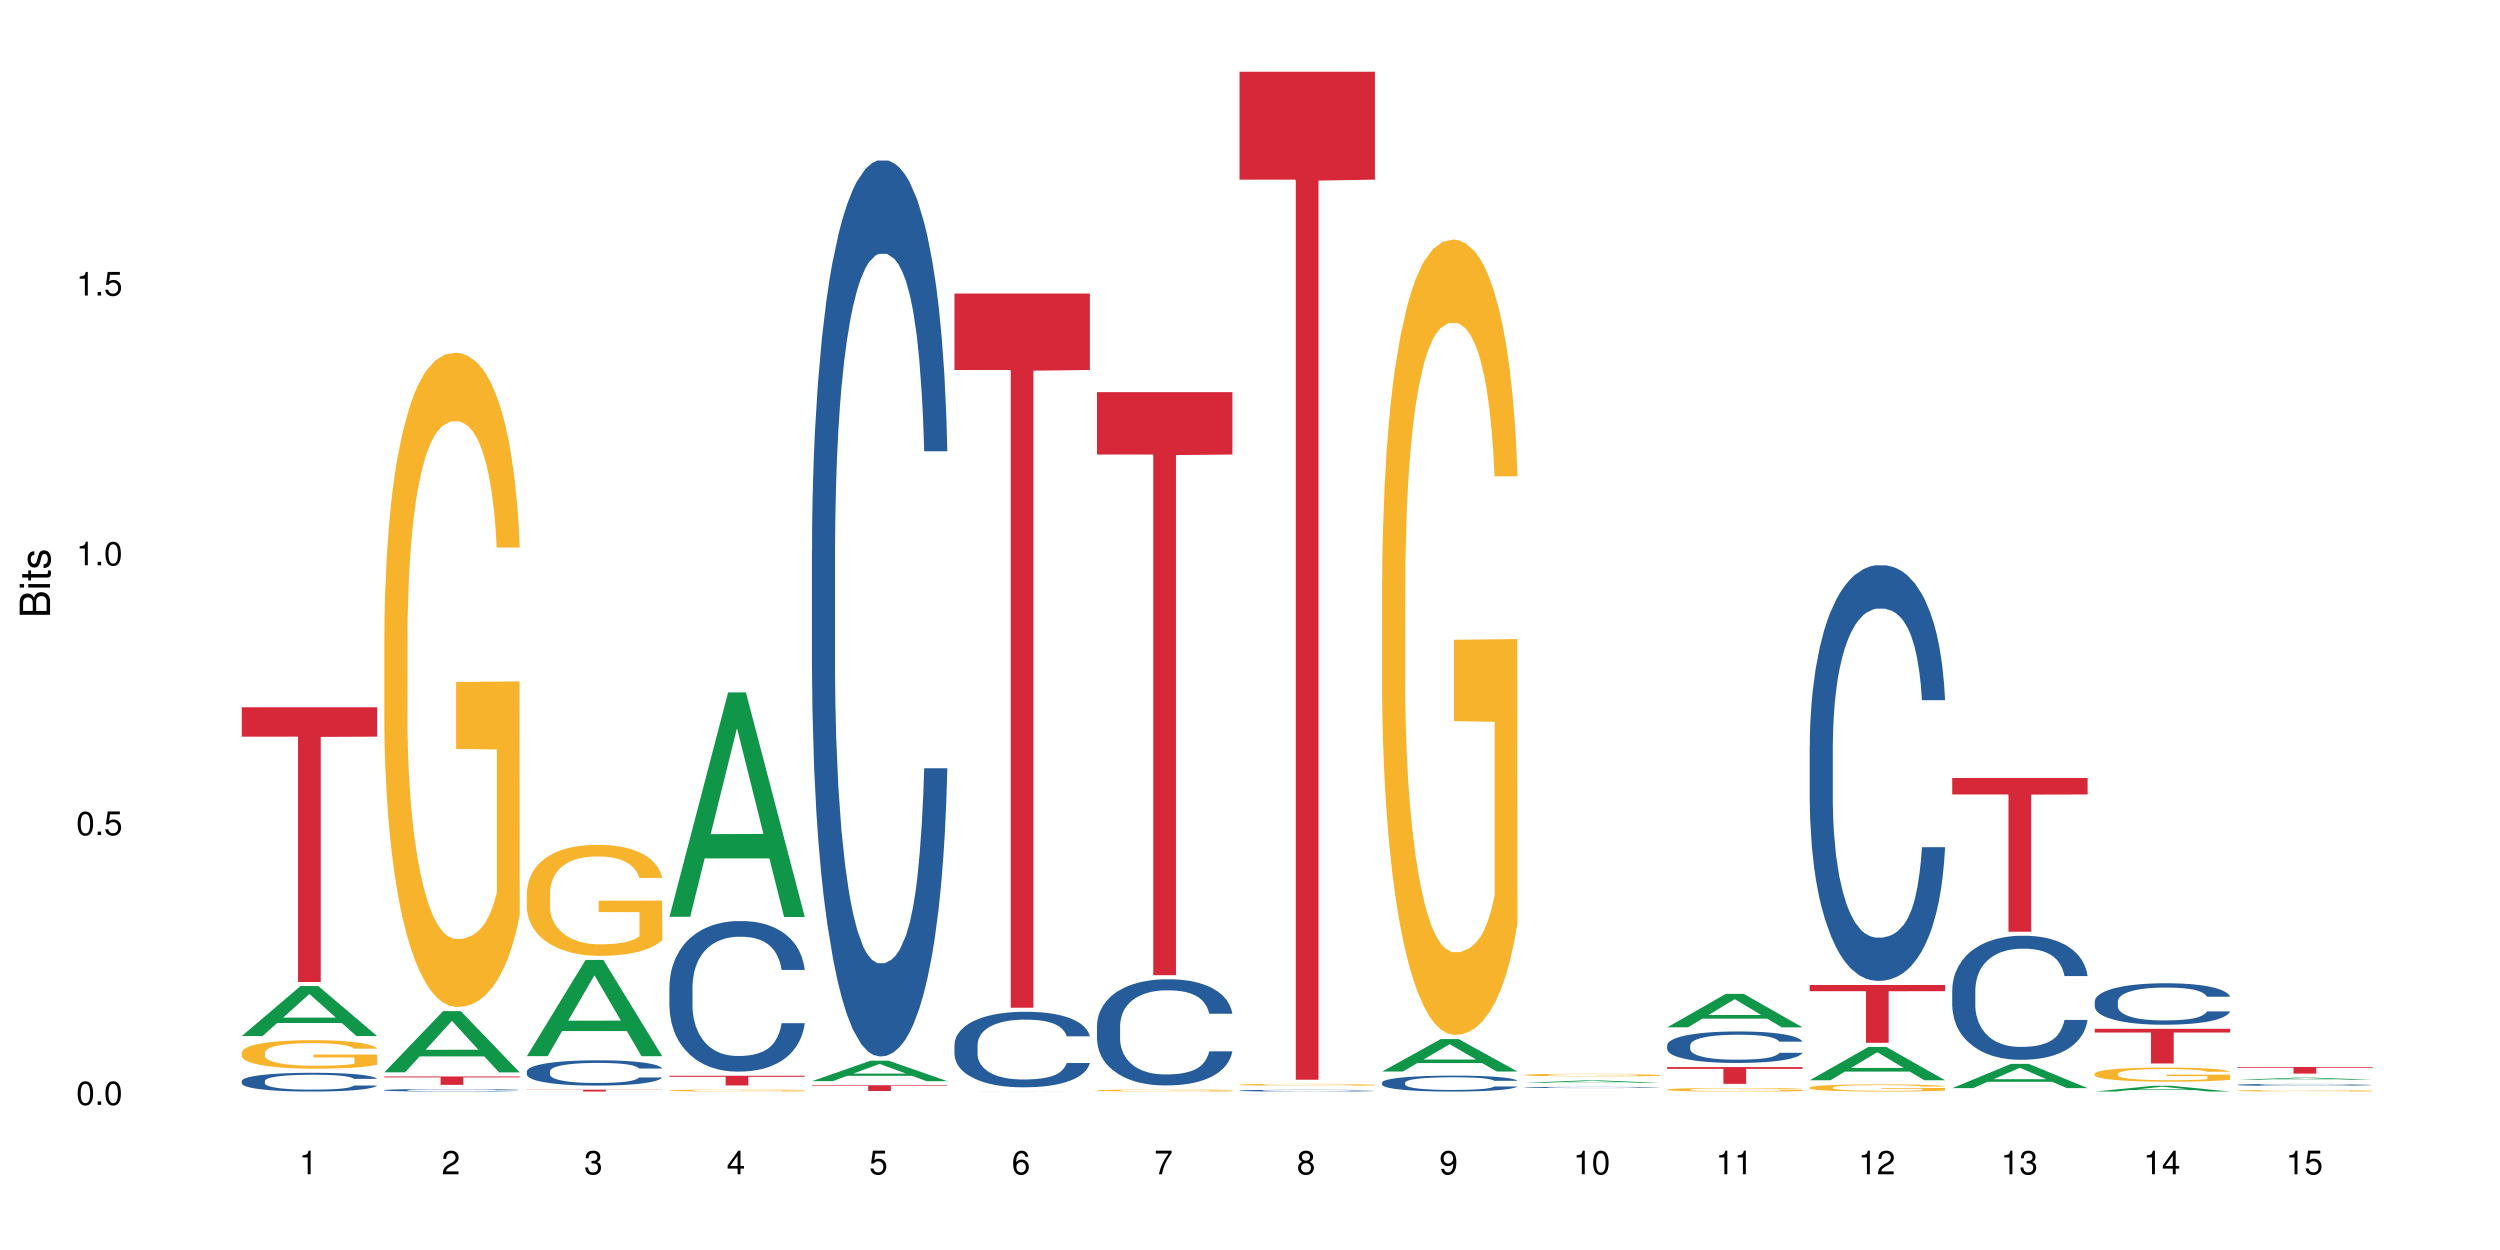 <?xml version="1.0" encoding="UTF-8"?>
<svg xmlns="http://www.w3.org/2000/svg" xmlns:xlink="http://www.w3.org/1999/xlink" width="720pt" height="360pt" viewBox="0 0 720 360" version="1.1">
<defs>
<g>
<symbol overflow="visible" id="glyph0-0">
<path style="stroke:none;" d=""/>
</symbol>
<symbol overflow="visible" id="glyph0-1">
<path style="stroke:none;" d="M 2.641 -6.797 C 2 -6.797 1.422 -6.531 1.078 -6.047 C 0.641 -5.453 0.406 -4.547 0.406 -3.297 C 0.406 -1 1.188 0.219 2.641 0.219 C 4.078 0.219 4.859 -1 4.859 -3.234 C 4.859 -4.562 4.656 -5.438 4.203 -6.047 C 3.844 -6.531 3.281 -6.797 2.641 -6.797 Z M 2.641 -6.047 C 3.547 -6.047 4 -5.125 4 -3.312 C 4 -1.375 3.562 -0.484 2.625 -0.484 C 1.734 -0.484 1.281 -1.422 1.281 -3.281 C 1.281 -5.141 1.734 -6.047 2.641 -6.047 Z M 2.641 -6.047 "/>
</symbol>
<symbol overflow="visible" id="glyph0-2">
<path style="stroke:none;" d="M 1.828 -1 L 0.828 -1 L 0.828 0 L 1.828 0 Z M 1.828 -1 "/>
</symbol>
<symbol overflow="visible" id="glyph0-3">
<path style="stroke:none;" d="M 4.562 -6.797 L 1.062 -6.797 L 0.547 -3.094 L 1.328 -3.094 C 1.719 -3.562 2.047 -3.734 2.578 -3.734 C 3.484 -3.734 4.062 -3.109 4.062 -2.094 C 4.062 -1.125 3.484 -0.531 2.578 -0.531 C 1.828 -0.531 1.375 -0.906 1.188 -1.672 L 0.328 -1.672 C 0.453 -1.109 0.547 -0.844 0.75 -0.594 C 1.125 -0.078 1.828 0.219 2.594 0.219 C 3.969 0.219 4.922 -0.781 4.922 -2.219 C 4.922 -3.562 4.031 -4.484 2.719 -4.484 C 2.25 -4.484 1.859 -4.359 1.469 -4.062 L 1.734 -5.969 L 4.562 -5.969 Z M 4.562 -6.797 "/>
</symbol>
<symbol overflow="visible" id="glyph0-4">
<path style="stroke:none;" d="M 2.484 -4.844 L 2.484 0 L 3.328 0 L 3.328 -6.797 L 2.766 -6.797 C 2.469 -5.75 2.281 -5.609 0.984 -5.453 L 0.984 -4.844 Z M 2.484 -4.844 "/>
</symbol>
<symbol overflow="visible" id="glyph0-5">
<path style="stroke:none;" d="M 4.859 -0.828 L 1.281 -0.828 C 1.359 -1.391 1.672 -1.75 2.5 -2.234 L 3.469 -2.75 C 4.406 -3.266 4.906 -3.969 4.906 -4.812 C 4.906 -5.375 4.672 -5.906 4.266 -6.266 C 3.859 -6.625 3.375 -6.797 2.719 -6.797 C 1.859 -6.797 1.219 -6.5 0.844 -5.922 C 0.609 -5.562 0.5 -5.125 0.484 -4.438 L 1.328 -4.438 C 1.359 -4.906 1.406 -5.188 1.531 -5.406 C 1.75 -5.812 2.188 -6.062 2.703 -6.062 C 3.469 -6.062 4.031 -5.516 4.031 -4.781 C 4.031 -4.25 3.719 -3.797 3.125 -3.438 L 2.234 -2.938 C 0.812 -2.141 0.406 -1.5 0.328 0 L 4.859 0 Z M 4.859 -0.828 "/>
</symbol>
<symbol overflow="visible" id="glyph0-6">
<path style="stroke:none;" d="M 2.125 -3.125 L 2.578 -3.125 C 3.516 -3.125 3.984 -2.703 3.984 -1.891 C 3.984 -1.031 3.469 -0.531 2.578 -0.531 C 1.656 -0.531 1.203 -0.984 1.156 -1.969 L 0.312 -1.969 C 0.344 -1.422 0.438 -1.078 0.609 -0.766 C 0.953 -0.109 1.625 0.219 2.547 0.219 C 3.953 0.219 4.859 -0.609 4.859 -1.906 C 4.859 -2.766 4.516 -3.25 3.703 -3.516 C 4.344 -3.766 4.656 -4.25 4.656 -4.938 C 4.656 -6.109 3.875 -6.797 2.578 -6.797 C 1.203 -6.797 0.484 -6.047 0.453 -4.609 L 1.297 -4.609 C 1.312 -5.016 1.344 -5.25 1.453 -5.453 C 1.641 -5.828 2.062 -6.062 2.594 -6.062 C 3.344 -6.062 3.797 -5.625 3.797 -4.906 C 3.797 -4.422 3.609 -4.141 3.25 -3.984 C 3.016 -3.891 2.719 -3.844 2.125 -3.844 Z M 2.125 -3.125 "/>
</symbol>
<symbol overflow="visible" id="glyph0-7">
<path style="stroke:none;" d="M 3.141 -1.625 L 3.141 0 L 3.984 0 L 3.984 -1.625 L 4.984 -1.625 L 4.984 -2.391 L 3.984 -2.391 L 3.984 -6.797 L 3.359 -6.797 L 0.266 -2.516 L 0.266 -1.625 Z M 3.141 -2.391 L 1 -2.391 L 3.141 -5.359 Z M 3.141 -2.391 "/>
</symbol>
<symbol overflow="visible" id="glyph0-8">
<path style="stroke:none;" d="M 4.781 -5.031 C 4.609 -6.141 3.891 -6.797 2.844 -6.797 C 2.094 -6.797 1.422 -6.438 1.031 -5.828 C 0.609 -5.172 0.406 -4.344 0.406 -3.094 C 0.406 -1.953 0.578 -1.234 0.984 -0.625 C 1.359 -0.078 1.953 0.219 2.703 0.219 C 3.984 0.219 4.922 -0.734 4.922 -2.078 C 4.922 -3.344 4.062 -4.234 2.844 -4.234 C 2.172 -4.234 1.641 -3.969 1.281 -3.469 C 1.281 -5.125 1.828 -6.047 2.797 -6.047 C 3.391 -6.047 3.797 -5.672 3.938 -5.031 Z M 2.734 -3.484 C 3.547 -3.484 4.062 -2.922 4.062 -2 C 4.062 -1.156 3.484 -0.531 2.703 -0.531 C 1.922 -0.531 1.328 -1.188 1.328 -2.047 C 1.328 -2.891 1.906 -3.484 2.734 -3.484 Z M 2.734 -3.484 "/>
</symbol>
<symbol overflow="visible" id="glyph0-9">
<path style="stroke:none;" d="M 4.984 -6.797 L 0.438 -6.797 L 0.438 -5.969 L 4.109 -5.969 C 2.5 -3.656 1.828 -2.234 1.328 0 L 2.219 0 C 2.594 -2.172 3.453 -4.047 4.984 -6.094 Z M 4.984 -6.797 "/>
</symbol>
<symbol overflow="visible" id="glyph0-10">
<path style="stroke:none;" d="M 3.75 -3.578 C 4.453 -4 4.688 -4.344 4.688 -4.984 C 4.688 -6.047 3.844 -6.797 2.641 -6.797 C 1.438 -6.797 0.594 -6.047 0.594 -4.984 C 0.594 -4.359 0.828 -4.016 1.516 -3.578 C 0.734 -3.203 0.359 -2.641 0.359 -1.891 C 0.359 -0.641 1.297 0.219 2.641 0.219 C 3.984 0.219 4.922 -0.641 4.922 -1.875 C 4.922 -2.641 4.531 -3.203 3.75 -3.578 Z M 2.641 -6.047 C 3.359 -6.047 3.812 -5.625 3.812 -4.969 C 3.812 -4.344 3.344 -3.922 2.641 -3.922 C 1.922 -3.922 1.453 -4.344 1.453 -4.984 C 1.453 -5.625 1.922 -6.047 2.641 -6.047 Z M 2.641 -3.203 C 3.484 -3.203 4.062 -2.672 4.062 -1.875 C 4.062 -1.062 3.484 -0.531 2.625 -0.531 C 1.797 -0.531 1.219 -1.078 1.219 -1.875 C 1.219 -2.672 1.797 -3.203 2.641 -3.203 Z M 2.641 -3.203 "/>
</symbol>
<symbol overflow="visible" id="glyph0-11">
<path style="stroke:none;" d="M 0.516 -1.547 C 0.672 -0.438 1.406 0.219 2.438 0.219 C 3.188 0.219 3.859 -0.141 4.266 -0.75 C 4.688 -1.406 4.891 -2.25 4.891 -3.484 C 4.891 -4.625 4.703 -5.359 4.312 -5.953 C 3.938 -6.5 3.344 -6.797 2.594 -6.797 C 1.297 -6.797 0.359 -5.844 0.359 -4.516 C 0.359 -3.25 1.234 -2.344 2.453 -2.344 C 3.094 -2.344 3.562 -2.578 4.016 -3.109 C 4 -1.453 3.469 -0.531 2.5 -0.531 C 1.906 -0.531 1.484 -0.906 1.359 -1.547 Z M 2.578 -6.062 C 3.375 -6.062 3.969 -5.406 3.969 -4.531 C 3.969 -3.688 3.375 -3.094 2.547 -3.094 C 1.734 -3.094 1.234 -3.672 1.234 -4.578 C 1.234 -5.438 1.797 -6.062 2.578 -6.062 Z M 2.578 -6.062 "/>
</symbol>
<symbol overflow="visible" id="glyph1-0">
<path style="stroke:none;" d=""/>
</symbol>
<symbol overflow="visible" id="glyph1-1">
<path style="stroke:none;" d="M 0 -0.953 L 0 -4.891 C 0 -5.719 -0.234 -6.344 -0.734 -6.797 C -1.188 -7.234 -1.812 -7.469 -2.5 -7.469 C -3.547 -7.469 -4.188 -7 -4.625 -5.875 C -4.984 -6.672 -5.641 -7.094 -6.531 -7.094 C -7.156 -7.094 -7.734 -6.859 -8.141 -6.391 C -8.562 -5.938 -8.75 -5.344 -8.75 -4.5 L -8.75 -0.953 Z M -4.984 -2.062 L -7.766 -2.062 L -7.766 -4.219 C -7.766 -4.844 -7.688 -5.203 -7.453 -5.5 C -7.219 -5.812 -6.859 -5.969 -6.375 -5.969 C -5.906 -5.969 -5.531 -5.812 -5.297 -5.5 C -5.062 -5.203 -4.984 -4.844 -4.984 -4.219 Z M -0.984 -2.062 L -4 -2.062 L -4 -4.781 C -4 -5.328 -3.859 -5.688 -3.578 -5.953 C -3.297 -6.219 -2.922 -6.359 -2.484 -6.359 C -2.062 -6.359 -1.688 -6.219 -1.406 -5.953 C -1.109 -5.688 -0.984 -5.328 -0.984 -4.781 Z M -0.984 -2.062 "/>
</symbol>
<symbol overflow="visible" id="glyph1-2">
<path style="stroke:none;" d="M -6.281 -1.797 L -6.281 -0.797 L 0 -0.797 L 0 -1.797 Z M -8.75 -1.797 L -8.75 -0.797 L -7.484 -0.797 L -7.484 -1.797 Z M -8.75 -1.797 "/>
</symbol>
<symbol overflow="visible" id="glyph1-3">
<path style="stroke:none;" d="M -6.281 -3.047 L -6.281 -2.016 L -8.016 -2.016 L -8.016 -1.016 L -6.281 -1.016 L -6.281 -0.172 L -5.469 -0.172 L -5.469 -1.016 L -0.719 -1.016 C -0.078 -1.016 0.281 -1.453 0.281 -2.234 C 0.281 -2.469 0.25 -2.719 0.188 -3.047 L -0.641 -3.047 C -0.609 -2.922 -0.594 -2.766 -0.594 -2.562 C -0.594 -2.141 -0.719 -2.016 -1.156 -2.016 L -5.469 -2.016 L -5.469 -3.047 Z M -6.281 -3.047 "/>
</symbol>
<symbol overflow="visible" id="glyph1-4">
<path style="stroke:none;" d="M -4.531 -5.25 C -5.766 -5.25 -6.469 -4.422 -6.469 -2.969 C -6.469 -1.516 -5.719 -0.562 -4.547 -0.562 C -3.562 -0.562 -3.094 -1.062 -2.734 -2.562 L -2.516 -3.484 C -2.344 -4.188 -2.094 -4.469 -1.625 -4.469 C -1.047 -4.469 -0.641 -3.875 -0.641 -3 C -0.641 -2.453 -0.797 -2 -1.062 -1.75 C -1.25 -1.594 -1.422 -1.531 -1.875 -1.469 L -1.875 -0.406 C -0.422 -0.453 0.281 -1.266 0.281 -2.922 C 0.281 -4.5 -0.5 -5.516 -1.719 -5.516 C -2.656 -5.516 -3.172 -4.984 -3.469 -3.734 L -3.703 -2.766 C -3.891 -1.953 -4.156 -1.609 -4.594 -1.609 C -5.172 -1.609 -5.547 -2.125 -5.547 -2.938 C -5.547 -3.75 -5.203 -4.172 -4.531 -4.203 Z M -4.531 -5.25 "/>
</symbol>
</g>
</defs>
<g id="surface73178">
<rect x="0" y="0" width="720" height="360" style="fill:rgb(100%,100%,100%);fill-opacity:1;stroke:none;"/>
<path style=" stroke:none;fill-rule:nonzero;fill:rgb(6.275%,58.824%,28.235%);fill-opacity:1;" d="M 69.629 298.379 L 69.672 298.367 L 86.547 283.984 L 91.672 283.984 L 108.629 298.395 L 102.668 298.395 L 98.418 294.633 L 79.797 294.633 L 75.629 298.379 L 69.629 298.379 L 81.586 293.078 L 96.711 293.062 L 89.172 286.34 L 89.086 286.328 L 89.004 286.367 L 81.547 293.062 L 81.586 293.078 Z M 69.629 298.379 "/>
<path style=" stroke:none;fill-rule:nonzero;fill:rgb(14.51%,36.078%,60%);fill-opacity:1;" d="M 69.629 311.32 L 69.676 311.316 L 69.676 311.195 L 69.82 311.008 L 70.152 310.773 L 70.484 310.609 L 71.34 310.316 L 72.531 310.035 L 73.766 309.82 L 74.672 309.691 L 75.48 309.594 L 77.332 309.41 L 78.523 309.316 L 79.809 309.23 L 81.375 309.148 L 82.52 309.098 L 85.086 309.02 L 86.988 308.984 L 88.461 308.969 L 91.648 308.969 L 93.551 308.988 L 94.93 309.016 L 96.453 309.055 L 97.738 309.098 L 99.973 309.207 L 101.969 309.344 L 102.871 309.426 L 104.301 309.578 L 105.395 309.727 L 106.156 309.855 L 107.012 310.035 L 107.77 310.258 L 108.344 310.512 L 108.629 310.723 L 101.969 310.723 L 101.637 310.523 L 101.258 310.371 L 100.543 310.168 L 99.828 310.027 L 98.832 309.883 L 97.926 309.789 L 96.691 309.695 L 95.598 309.637 L 94.453 309.594 L 93.359 309.562 L 91.27 309.531 L 88.844 309.531 L 87.938 309.543 L 86.086 309.582 L 85.086 309.617 L 83.66 309.688 L 82.66 309.75 L 81.473 309.848 L 80.664 309.934 L 79.664 310.062 L 78.949 310.176 L 78.141 310.336 L 77.668 310.461 L 77.238 310.598 L 76.859 310.762 L 76.574 310.934 L 76.383 311.117 L 76.289 311.297 L 76.289 312.059 L 76.383 312.238 L 76.621 312.445 L 77.238 312.746 L 78.141 313.008 L 79.188 313.215 L 80.188 313.363 L 80.758 313.434 L 81.52 313.512 L 82.707 313.609 L 84.422 313.711 L 85.418 313.75 L 86.941 313.789 L 88.512 313.809 L 90.602 313.809 L 92.457 313.789 L 93.695 313.762 L 94.977 313.723 L 96.738 313.641 L 97.832 313.562 L 98.781 313.469 L 99.496 313.375 L 99.973 313.293 L 100.684 313.141 L 101.258 312.973 L 101.684 312.801 L 101.969 312.633 L 108.629 312.633 L 108.344 312.832 L 107.914 313.023 L 107.484 313.168 L 106.82 313.34 L 106.059 313.492 L 104.965 313.664 L 104.062 313.777 L 102.871 313.902 L 101.777 313.996 L 100.59 314.078 L 98.832 314.18 L 97.688 314.227 L 96.453 314.273 L 94.977 314.312 L 93.125 314.348 L 91.125 314.367 L 89.27 314.371 L 87.273 314.359 L 85.801 314.34 L 83.848 314.297 L 81.426 314.207 L 79.664 314.113 L 78.285 314.02 L 77.098 313.922 L 75.766 313.789 L 74.051 313.57 L 73.008 313.402 L 72.293 313.266 L 71.484 313.074 L 70.914 312.898 L 70.246 312.625 L 69.773 312.273 L 69.629 312 Z M 69.629 311.32 "/>
<path style=" stroke:none;fill-rule:nonzero;fill:rgb(96.863%,70.196%,16.863%);fill-opacity:1;" d="M 69.629 303.094 L 69.676 303.086 L 69.676 302.934 L 69.867 302.598 L 70.344 302.133 L 70.961 301.75 L 71.625 301.449 L 72.055 301.293 L 72.77 301.066 L 73.387 300.902 L 74.957 300.562 L 76.953 300.25 L 78.047 300.113 L 79.285 299.984 L 81.043 299.844 L 81.852 299.789 L 84.324 299.672 L 87.133 299.594 L 90.223 299.574 L 91.648 299.582 L 93.598 299.609 L 96.262 299.691 L 97.785 299.77 L 98.973 299.844 L 100.211 299.941 L 101.73 300.09 L 103.16 300.27 L 104.301 300.449 L 105.441 300.676 L 106.391 300.918 L 107.199 301.18 L 107.914 301.492 L 108.344 301.758 L 108.629 302.02 L 102.016 302.02 L 101.637 301.758 L 101.207 301.555 L 100.496 301.305 L 99.781 301.125 L 99.066 300.984 L 97.738 300.789 L 96.594 300.668 L 95.168 300.562 L 93.789 300.496 L 92.219 300.449 L 91.27 300.438 L 88.746 300.438 L 86.465 300.488 L 85.133 300.547 L 84.184 300.609 L 82.852 300.723 L 82.043 300.812 L 81.566 300.871 L 80.141 301.105 L 79.188 301.312 L 78.664 301.457 L 78 301.684 L 77.523 301.883 L 77 302.184 L 76.715 302.41 L 76.336 302.922 L 76.289 304.27 L 76.43 304.555 L 76.715 304.863 L 77.098 305.133 L 77.668 305.418 L 78.238 305.637 L 79.234 305.93 L 80.094 306.125 L 80.758 306.254 L 82.043 306.453 L 82.566 306.523 L 83.801 306.656 L 85.086 306.762 L 86.656 306.852 L 87.844 306.898 L 89.746 306.934 L 92.172 306.934 L 95.027 306.891 L 96.832 306.828 L 98.07 306.77 L 98.879 306.719 L 99.875 306.633 L 100.59 306.559 L 101.258 306.477 L 102.062 306.348 L 102.062 304.555 L 90.316 304.547 L 90.316 303.707 L 108.578 303.699 L 108.629 306.633 L 107.629 306.836 L 106.391 307.031 L 105.203 307.184 L 103.965 307.309 L 102.207 307.453 L 100.781 307.543 L 98.594 307.648 L 96.594 307.715 L 94.504 307.762 L 92.648 307.781 L 90.461 307.789 L 88.512 307.773 L 86.418 307.73 L 84.754 307.672 L 83.23 307.594 L 81.711 307.496 L 79.809 307.34 L 78.57 307.211 L 77.285 307.055 L 76.004 306.867 L 74.859 306.664 L 74.102 306.508 L 73.34 306.328 L 72.531 306.102 L 71.77 305.848 L 71.199 305.613 L 70.676 305.352 L 70.297 305.105 L 69.914 304.766 L 69.723 304.496 L 69.629 304.262 Z M 69.629 303.094 "/>
<path style=" stroke:none;fill-rule:nonzero;fill:rgb(83.922%,15.686%,22.353%);fill-opacity:1;" d="M 69.629 203.688 L 108.629 203.688 L 108.629 212.156 L 92.375 212.23 L 92.375 282.809 L 85.836 282.809 L 85.836 212.305 L 85.742 212.156 L 69.629 212.156 Z M 69.629 203.688 "/>
<path style=" stroke:none;fill-rule:nonzero;fill:rgb(6.275%,58.824%,28.235%);fill-opacity:1;" d="M 110.68 308.832 L 110.723 308.812 L 127.598 291.215 L 132.719 291.215 L 149.68 308.848 L 143.719 308.848 L 139.469 304.246 L 120.848 304.246 L 116.68 308.832 L 110.68 308.832 L 122.637 302.34 L 137.762 302.324 L 130.223 294.094 L 130.137 294.078 L 130.055 294.129 L 122.598 302.324 L 122.637 302.34 Z M 110.68 308.832 "/>
<path style=" stroke:none;fill-rule:nonzero;fill:rgb(14.51%,36.078%,60%);fill-opacity:1;" d="M 110.68 313.949 L 110.727 313.949 L 110.727 313.934 L 110.871 313.906 L 111.203 313.875 L 111.535 313.852 L 112.391 313.812 L 113.582 313.773 L 114.816 313.742 L 115.723 313.727 L 116.531 313.711 L 118.383 313.688 L 119.574 313.672 L 120.859 313.66 L 122.426 313.652 L 123.57 313.645 L 126.137 313.633 L 128.039 313.629 L 129.512 313.625 L 132.699 313.625 L 134.602 313.629 L 135.98 313.633 L 137.504 313.637 L 138.789 313.645 L 141.023 313.66 L 143.02 313.676 L 143.922 313.688 L 145.352 313.711 L 146.445 313.73 L 147.207 313.746 L 148.062 313.773 L 148.82 313.805 L 149.395 313.84 L 149.68 313.867 L 143.02 313.867 L 142.688 313.84 L 142.305 313.82 L 141.594 313.793 L 140.879 313.773 L 139.883 313.75 L 138.977 313.738 L 137.742 313.727 L 136.648 313.719 L 135.504 313.711 L 134.41 313.707 L 132.32 313.703 L 128.988 313.703 L 127.137 313.711 L 126.137 313.715 L 124.711 313.727 L 123.711 313.734 L 122.523 313.746 L 121.715 313.758 L 120.715 313.777 L 120 313.793 L 119.191 313.816 L 118.719 313.832 L 118.289 313.852 L 117.91 313.875 L 117.625 313.898 L 117.434 313.922 L 117.34 313.945 L 117.34 314.051 L 117.434 314.078 L 117.672 314.105 L 118.289 314.148 L 119.191 314.184 L 120.238 314.211 L 121.238 314.23 L 121.809 314.242 L 122.57 314.254 L 123.758 314.266 L 125.473 314.281 L 126.469 314.285 L 127.992 314.289 L 129.562 314.293 L 131.652 314.293 L 133.508 314.289 L 134.746 314.285 L 136.027 314.281 L 137.789 314.27 L 138.883 314.258 L 139.832 314.246 L 140.547 314.234 L 141.023 314.223 L 141.734 314.199 L 142.305 314.18 L 142.734 314.152 L 143.02 314.133 L 149.68 314.133 L 149.395 314.16 L 148.965 314.184 L 148.535 314.203 L 147.871 314.227 L 147.109 314.25 L 146.016 314.273 L 145.113 314.289 L 143.922 314.305 L 142.828 314.32 L 141.641 314.332 L 139.883 314.344 L 138.738 314.352 L 137.504 314.355 L 136.027 314.363 L 134.176 314.367 L 132.176 314.371 L 128.324 314.371 L 126.852 314.367 L 124.898 314.359 L 122.473 314.348 L 120.715 314.336 L 119.336 314.324 L 118.148 314.309 L 116.816 314.289 L 115.102 314.262 L 114.059 314.238 L 113.344 314.219 L 112.535 314.191 L 111.965 314.168 L 111.297 314.129 L 110.824 314.082 L 110.68 314.043 Z M 110.68 313.949 "/>
<path style=" stroke:none;fill-rule:nonzero;fill:rgb(96.863%,70.196%,16.863%);fill-opacity:1;" d="M 110.68 182.297 L 110.727 182.125 L 110.727 178.684 L 110.918 170.938 L 111.395 160.266 L 112.012 151.488 L 112.676 144.605 L 113.105 140.992 L 113.82 135.828 L 114.438 132.039 L 116.008 124.297 L 118.004 117.066 L 119.098 113.969 L 120.336 111.043 L 122.094 107.773 L 122.902 106.57 L 125.375 103.816 L 128.18 102.094 L 131.273 101.578 L 132.699 101.75 L 134.648 102.438 L 137.312 104.332 L 138.836 106.055 L 140.023 107.773 L 141.262 110.012 L 142.781 113.453 L 144.207 117.586 L 145.352 121.715 L 146.492 126.879 L 147.441 132.387 L 148.25 138.41 L 148.965 145.637 L 149.395 151.66 L 149.68 157.684 L 143.066 157.684 L 142.688 151.66 L 142.258 147.016 L 141.547 141.336 L 140.832 137.203 L 140.117 133.934 L 138.789 129.461 L 137.645 126.707 L 136.219 124.297 L 134.84 122.746 L 133.27 121.715 L 132.32 121.371 L 129.797 121.371 L 127.516 122.574 L 126.184 123.953 L 125.234 125.328 L 123.902 127.91 L 123.094 129.977 L 122.617 131.352 L 121.191 136.688 L 120.238 141.508 L 119.715 144.777 L 119.051 149.941 L 118.574 154.586 L 118.051 161.473 L 117.766 166.633 L 117.387 178.336 L 117.34 209.316 L 117.48 215.855 L 117.766 222.914 L 118.148 229.109 L 118.719 235.648 L 119.289 240.641 L 120.285 247.352 L 121.145 251.828 L 121.809 254.754 L 123.094 259.398 L 123.617 260.949 L 124.852 264.047 L 126.137 266.457 L 127.707 268.523 L 128.895 269.555 L 130.797 270.414 L 133.223 270.414 L 136.078 269.383 L 137.883 268.004 L 139.121 266.629 L 139.93 265.422 L 140.926 263.531 L 141.641 261.809 L 142.305 259.918 L 143.113 256.992 L 143.113 215.855 L 131.367 215.684 L 131.367 196.41 L 149.629 196.238 L 149.68 263.531 L 148.68 268.176 L 147.441 272.652 L 146.254 276.094 L 145.016 279.02 L 143.258 282.289 L 141.832 284.355 L 139.645 286.766 L 137.645 288.312 L 135.555 289.348 L 133.699 289.863 L 131.512 290.035 L 129.562 289.691 L 127.469 288.66 L 125.805 287.281 L 124.281 285.559 L 122.762 283.324 L 120.859 279.707 L 119.621 276.781 L 118.336 273.168 L 117.055 268.867 L 115.91 264.219 L 115.152 260.605 L 114.391 256.473 L 113.582 251.312 L 112.82 245.461 L 112.25 240.125 L 111.727 234.102 L 111.348 228.422 L 110.965 220.676 L 110.773 214.48 L 110.68 209.145 Z M 110.68 182.297 "/>
<path style=" stroke:none;fill-rule:nonzero;fill:rgb(83.922%,15.686%,22.353%);fill-opacity:1;" d="M 110.68 310.027 L 149.68 310.027 L 149.68 310.285 L 133.426 310.289 L 133.426 312.445 L 126.887 312.445 L 126.887 310.289 L 126.793 310.285 L 110.68 310.285 Z M 110.68 310.027 "/>
<path style=" stroke:none;fill-rule:nonzero;fill:rgb(6.275%,58.824%,28.235%);fill-opacity:1;" d="M 151.73 304.164 L 151.773 304.141 L 168.648 276.469 L 173.77 276.469 L 190.73 304.191 L 184.77 304.191 L 180.52 296.953 L 161.898 296.953 L 157.73 304.164 L 151.73 304.164 L 163.688 293.961 L 178.812 293.934 L 171.27 280.996 L 171.188 280.973 L 171.105 281.051 L 163.648 293.934 L 163.688 293.961 Z M 151.73 304.164 "/>
<path style=" stroke:none;fill-rule:nonzero;fill:rgb(14.51%,36.078%,60%);fill-opacity:1;" d="M 151.73 308.539 L 151.777 308.531 L 151.777 308.371 L 151.922 308.121 L 152.254 307.801 L 152.586 307.582 L 153.441 307.188 L 154.633 306.809 L 155.867 306.516 L 156.773 306.344 L 157.582 306.211 L 159.434 305.965 L 160.625 305.836 L 161.91 305.723 L 163.477 305.609 L 164.617 305.543 L 167.188 305.438 L 169.09 305.391 L 170.562 305.371 L 173.75 305.371 L 175.652 305.398 L 177.031 305.43 L 178.555 305.484 L 179.84 305.543 L 182.074 305.691 L 184.07 305.875 L 184.973 305.984 L 186.402 306.188 L 187.496 306.391 L 188.254 306.562 L 189.113 306.809 L 189.871 307.109 L 190.445 307.445 L 190.73 307.734 L 184.07 307.734 L 183.738 307.469 L 183.355 307.262 L 182.645 306.988 L 181.93 306.797 L 180.934 306.602 L 180.027 306.477 L 178.793 306.348 L 177.699 306.27 L 176.555 306.211 L 175.461 306.168 L 173.371 306.129 L 170.945 306.129 L 170.039 306.145 L 168.188 306.195 L 167.188 306.242 L 165.762 306.336 L 164.762 306.422 L 163.574 306.555 L 162.766 306.668 L 161.766 306.84 L 161.051 306.996 L 160.242 307.215 L 159.77 307.379 L 159.34 307.566 L 158.961 307.785 L 158.676 308.02 L 158.484 308.266 L 158.391 308.504 L 158.391 309.535 L 158.484 309.777 L 158.723 310.055 L 159.34 310.461 L 160.242 310.812 L 161.289 311.094 L 162.289 311.293 L 162.859 311.387 L 163.621 311.492 L 164.809 311.625 L 166.52 311.758 L 167.52 311.812 L 169.043 311.867 L 170.613 311.891 L 172.703 311.891 L 174.559 311.867 L 175.797 311.832 L 177.078 311.781 L 178.84 311.668 L 179.934 311.559 L 180.883 311.434 L 181.598 311.309 L 182.074 311.199 L 182.785 310.992 L 183.355 310.77 L 183.785 310.535 L 184.07 310.309 L 190.73 310.309 L 190.445 310.574 L 190.016 310.836 L 189.586 311.027 L 188.922 311.262 L 188.16 311.465 L 187.066 311.699 L 186.164 311.852 L 184.973 312.02 L 183.879 312.145 L 182.691 312.258 L 180.934 312.391 L 179.789 312.457 L 178.555 312.52 L 177.078 312.57 L 175.227 312.617 L 173.227 312.645 L 171.371 312.652 L 169.375 312.637 L 167.902 312.609 L 165.949 312.551 L 163.523 312.43 L 161.766 312.305 L 160.387 312.18 L 159.199 312.047 L 157.867 311.867 L 156.152 311.574 L 155.105 311.348 L 154.395 311.16 L 153.586 310.902 L 153.016 310.668 L 152.348 310.297 L 151.875 309.824 L 151.73 309.457 Z M 151.73 308.539 "/>
<path style=" stroke:none;fill-rule:nonzero;fill:rgb(96.863%,70.196%,16.863%);fill-opacity:1;" d="M 151.73 257.012 L 151.777 256.98 L 151.777 256.398 L 151.969 255.082 L 152.445 253.273 L 153.062 251.785 L 153.727 250.617 L 154.156 250.004 L 154.871 249.125 L 155.488 248.484 L 157.059 247.172 L 159.055 245.945 L 160.148 245.418 L 161.387 244.922 L 163.145 244.367 L 163.953 244.164 L 166.426 243.695 L 169.23 243.402 L 172.324 243.316 L 173.75 243.344 L 175.699 243.461 L 178.363 243.785 L 179.887 244.074 L 181.074 244.367 L 182.312 244.746 L 183.832 245.332 L 185.258 246.031 L 186.402 246.734 L 187.543 247.609 L 188.492 248.543 L 189.301 249.566 L 190.016 250.793 L 190.445 251.812 L 190.73 252.836 L 184.117 252.836 L 183.738 251.812 L 183.309 251.023 L 182.598 250.062 L 181.883 249.359 L 181.168 248.805 L 179.84 248.047 L 178.695 247.578 L 177.27 247.172 L 175.891 246.906 L 174.32 246.734 L 173.371 246.676 L 170.848 246.676 L 168.566 246.879 L 167.234 247.113 L 166.285 247.348 L 164.953 247.785 L 164.145 248.133 L 163.668 248.367 L 162.242 249.273 L 161.289 250.09 L 160.766 250.645 L 160.102 251.52 L 159.625 252.309 L 159.102 253.477 L 158.816 254.352 L 158.438 256.34 L 158.391 261.594 L 158.531 262.703 L 158.816 263.902 L 159.199 264.953 L 159.77 266.062 L 160.34 266.91 L 161.336 268.047 L 162.195 268.805 L 162.859 269.305 L 164.145 270.09 L 164.668 270.355 L 165.902 270.879 L 167.188 271.289 L 168.758 271.641 L 169.945 271.812 L 171.848 271.961 L 174.273 271.961 L 177.129 271.785 L 178.934 271.551 L 180.172 271.316 L 180.98 271.113 L 181.977 270.793 L 182.691 270.5 L 183.355 270.18 L 184.164 269.684 L 184.164 262.703 L 172.418 262.676 L 172.418 259.406 L 190.68 259.375 L 190.73 270.793 L 189.73 271.582 L 188.492 272.34 L 187.305 272.922 L 186.066 273.422 L 184.309 273.977 L 182.883 274.324 L 180.695 274.734 L 178.695 274.996 L 176.605 275.172 L 174.75 275.258 L 172.562 275.289 L 170.613 275.23 L 168.52 275.055 L 166.855 274.82 L 165.332 274.531 L 163.812 274.148 L 161.91 273.535 L 160.672 273.039 L 159.387 272.426 L 158.105 271.695 L 156.961 270.91 L 156.203 270.297 L 155.441 269.594 L 154.633 268.719 L 153.871 267.727 L 153.301 266.82 L 152.777 265.801 L 152.398 264.836 L 152.016 263.523 L 151.824 262.469 L 151.73 261.566 Z M 151.73 257.012 "/>
<path style=" stroke:none;fill-rule:nonzero;fill:rgb(83.922%,15.686%,22.353%);fill-opacity:1;" d="M 151.73 313.832 L 190.73 313.832 L 190.73 313.887 L 174.477 313.891 L 174.477 314.371 L 167.938 314.371 L 167.938 313.891 L 167.84 313.887 L 151.73 313.887 Z M 151.73 313.832 "/>
<path style=" stroke:none;fill-rule:nonzero;fill:rgb(6.275%,58.824%,28.235%);fill-opacity:1;" d="M 192.781 264.043 L 192.824 263.98 L 209.695 199.406 L 214.82 199.406 L 231.781 264.102 L 225.82 264.102 L 221.57 247.215 L 202.949 247.215 L 198.781 264.043 L 192.781 264.043 L 204.738 240.23 L 219.863 240.168 L 212.32 209.977 L 212.238 209.918 L 212.156 210.098 L 204.699 240.168 L 204.738 240.23 Z M 192.781 264.043 "/>
<path style=" stroke:none;fill-rule:nonzero;fill:rgb(14.51%,36.078%,60%);fill-opacity:1;" d="M 192.781 284.145 L 192.828 284.105 L 192.828 283.152 L 192.973 281.648 L 193.305 279.746 L 193.637 278.438 L 194.492 276.098 L 195.684 273.84 L 196.918 272.098 L 197.824 271.066 L 198.633 270.273 L 200.484 268.809 L 201.676 268.055 L 202.957 267.383 L 204.527 266.707 L 205.668 266.312 L 208.238 265.68 L 210.141 265.398 L 211.613 265.281 L 214.801 265.281 L 216.703 265.441 L 218.082 265.637 L 219.605 265.957 L 220.887 266.312 L 223.125 267.184 L 225.121 268.293 L 226.023 268.926 L 227.453 270.156 L 228.547 271.344 L 229.305 272.375 L 230.164 273.84 L 230.922 275.625 L 231.496 277.645 L 231.781 279.348 L 225.121 279.348 L 224.789 277.766 L 224.406 276.535 L 223.695 274.91 L 222.98 273.762 L 221.984 272.613 L 221.078 271.859 L 219.844 271.105 L 218.75 270.633 L 217.605 270.273 L 216.512 270.035 L 214.422 269.801 L 211.996 269.801 L 211.09 269.879 L 209.238 270.195 L 208.238 270.473 L 206.812 271.027 L 205.812 271.543 L 204.625 272.336 L 203.816 273.008 L 202.816 274.039 L 202.102 274.949 L 201.293 276.258 L 200.82 277.25 L 200.391 278.359 L 200.012 279.664 L 199.727 281.051 L 199.535 282.52 L 199.441 283.945 L 199.441 290.086 L 199.535 291.516 L 199.773 293.18 L 200.391 295.594 L 201.293 297.695 L 202.34 299.359 L 203.34 300.547 L 203.91 301.102 L 204.672 301.738 L 205.859 302.531 L 207.57 303.324 L 208.57 303.641 L 210.094 303.957 L 211.664 304.113 L 213.754 304.113 L 215.609 303.957 L 216.848 303.758 L 218.129 303.441 L 219.891 302.77 L 220.984 302.133 L 221.934 301.379 L 222.648 300.629 L 223.125 299.992 L 223.836 298.766 L 224.406 297.418 L 224.836 296.031 L 225.121 294.684 L 231.781 294.684 L 231.496 296.27 L 231.066 297.812 L 230.637 298.965 L 229.973 300.352 L 229.211 301.578 L 228.117 302.965 L 227.215 303.879 L 226.023 304.867 L 224.93 305.621 L 223.742 306.293 L 221.984 307.086 L 220.84 307.484 L 219.605 307.84 L 218.129 308.156 L 216.277 308.434 L 214.277 308.594 L 212.422 308.633 L 210.426 308.555 L 208.953 308.395 L 207 308.039 L 204.574 307.324 L 202.816 306.57 L 201.438 305.82 L 200.25 305.027 L 198.918 303.957 L 197.203 302.215 L 196.156 300.867 L 195.445 299.758 L 194.637 298.211 L 194.066 296.824 L 193.398 294.605 L 192.926 291.793 L 192.781 289.613 Z M 192.781 284.145 "/>
<path style=" stroke:none;fill-rule:nonzero;fill:rgb(96.863%,70.196%,16.863%);fill-opacity:1;" d="M 192.781 314.039 L 192.828 314.039 L 192.828 314.031 L 193.02 314.004 L 193.496 313.973 L 194.113 313.945 L 194.777 313.926 L 195.207 313.914 L 195.922 313.898 L 196.539 313.887 L 198.109 313.863 L 200.105 313.84 L 201.199 313.832 L 202.438 313.82 L 204.195 313.812 L 205.004 313.809 L 207.477 313.801 L 210.281 313.793 L 214.801 313.793 L 216.75 313.797 L 219.414 313.801 L 220.938 313.809 L 222.125 313.812 L 223.363 313.82 L 224.883 313.828 L 226.309 313.844 L 227.453 313.855 L 228.594 313.871 L 229.543 313.887 L 230.352 313.906 L 231.066 313.93 L 231.496 313.945 L 231.781 313.965 L 225.168 313.965 L 224.789 313.945 L 224.359 313.934 L 223.648 313.914 L 222.219 313.891 L 220.887 313.879 L 219.746 313.871 L 218.32 313.863 L 216.941 313.859 L 215.371 313.855 L 211.898 313.855 L 209.617 313.859 L 208.285 313.863 L 207.336 313.867 L 206.004 313.875 L 205.195 313.879 L 204.719 313.883 L 203.293 313.902 L 202.34 313.914 L 201.816 313.926 L 201.152 313.941 L 200.676 313.957 L 200.152 313.977 L 199.867 313.992 L 199.488 314.027 L 199.441 314.125 L 199.582 314.145 L 199.867 314.164 L 200.25 314.184 L 200.82 314.203 L 201.391 314.219 L 202.387 314.238 L 203.246 314.254 L 203.91 314.262 L 205.195 314.277 L 205.719 314.281 L 206.953 314.289 L 208.238 314.297 L 209.809 314.305 L 210.996 314.309 L 218.18 314.309 L 219.984 314.305 L 221.223 314.301 L 222.031 314.297 L 223.027 314.289 L 223.742 314.285 L 224.406 314.277 L 225.215 314.27 L 225.215 314.145 L 213.469 314.145 L 213.469 314.082 L 231.73 314.082 L 231.781 314.289 L 230.781 314.305 L 229.543 314.316 L 228.355 314.328 L 227.117 314.336 L 225.359 314.348 L 223.934 314.352 L 221.746 314.359 L 219.746 314.367 L 217.656 314.367 L 215.801 314.371 L 211.664 314.371 L 209.57 314.367 L 207.906 314.363 L 206.383 314.355 L 204.859 314.352 L 202.957 314.34 L 201.723 314.328 L 200.438 314.32 L 199.152 314.305 L 198.012 314.293 L 197.25 314.281 L 196.492 314.27 L 195.684 314.254 L 194.922 314.234 L 194.352 314.219 L 193.828 314.199 L 193.445 314.184 L 193.066 314.156 L 192.875 314.141 L 192.781 314.121 Z M 192.781 314.039 "/>
<path style=" stroke:none;fill-rule:nonzero;fill:rgb(83.922%,15.686%,22.353%);fill-opacity:1;" d="M 192.781 309.812 L 231.781 309.812 L 231.781 310.113 L 215.527 310.113 L 215.527 312.613 L 208.988 312.613 L 208.988 310.117 L 208.891 310.113 L 192.781 310.113 Z M 192.781 309.812 "/>
<path style=" stroke:none;fill-rule:nonzero;fill:rgb(6.275%,58.824%,28.235%);fill-opacity:1;" d="M 233.832 311.375 L 233.875 311.367 L 250.746 305.465 L 255.871 305.465 L 272.832 311.379 L 266.871 311.379 L 262.621 309.836 L 244 309.836 L 239.832 311.375 L 233.832 311.375 L 245.789 309.195 L 260.914 309.191 L 253.371 306.43 L 253.289 306.426 L 253.207 306.441 L 245.75 309.191 L 245.789 309.195 Z M 233.832 311.375 "/>
<path style=" stroke:none;fill-rule:nonzero;fill:rgb(14.51%,36.078%,60%);fill-opacity:1;" d="M 233.832 158.508 L 233.879 158.273 L 233.879 152.613 L 234.023 143.648 L 234.355 132.328 L 234.688 124.543 L 235.543 110.625 L 236.734 97.18 L 237.969 86.801 L 238.875 80.668 L 239.684 75.949 L 241.535 67.223 L 242.727 62.742 L 244.008 58.73 L 245.578 54.723 L 246.719 52.363 L 249.289 48.59 L 251.191 46.938 L 252.664 46.23 L 255.852 46.23 L 257.754 47.172 L 259.133 48.352 L 260.656 50.238 L 261.938 52.363 L 264.176 57.551 L 266.172 64.156 L 267.074 67.93 L 268.504 75.242 L 269.598 82.32 L 270.355 88.453 L 271.215 97.18 L 271.973 107.793 L 272.543 119.824 L 272.832 129.969 L 266.172 129.969 L 265.84 120.531 L 265.457 113.219 L 264.746 103.551 L 264.031 96.707 L 263.031 89.867 L 262.129 85.387 L 260.895 80.906 L 259.801 78.074 L 258.656 75.949 L 257.562 74.535 L 255.473 73.121 L 253.047 73.121 L 252.141 73.594 L 250.289 75.48 L 249.289 77.129 L 247.863 80.434 L 246.863 83.5 L 245.676 88.215 L 244.867 92.227 L 243.867 98.359 L 243.152 103.785 L 242.344 111.57 L 241.871 117.465 L 241.441 124.07 L 241.062 131.855 L 240.777 140.109 L 240.586 148.84 L 240.492 157.328 L 240.492 193.891 L 240.586 202.383 L 240.824 212.289 L 241.441 226.68 L 242.344 239.18 L 243.391 249.086 L 244.391 256.164 L 244.961 259.465 L 245.723 263.242 L 246.91 267.957 L 248.621 272.676 L 249.621 274.562 L 251.145 276.449 L 252.711 277.395 L 254.805 277.395 L 256.66 276.449 L 257.898 275.27 L 259.18 273.383 L 260.941 269.375 L 262.035 265.598 L 262.984 261.117 L 263.699 256.637 L 264.176 252.863 L 264.887 245.551 L 265.457 237.531 L 265.887 229.273 L 266.172 221.254 L 272.832 221.254 L 272.543 230.688 L 272.117 239.887 L 271.688 246.73 L 271.023 254.984 L 270.262 262.297 L 269.168 270.555 L 268.266 275.977 L 267.074 281.875 L 265.98 286.355 L 264.793 290.367 L 263.031 295.086 L 261.891 297.445 L 260.656 299.566 L 259.18 301.453 L 257.324 303.105 L 255.328 304.047 L 253.473 304.285 L 251.477 303.812 L 250.004 302.867 L 248.051 300.746 L 245.625 296.5 L 243.867 292.02 L 242.488 287.535 L 241.297 282.82 L 239.969 276.449 L 238.254 266.07 L 237.207 258.051 L 236.496 251.445 L 235.688 242.246 L 235.117 233.992 L 234.449 220.781 L 233.977 204.035 L 233.832 191.062 Z M 233.832 158.508 "/>
<path style=" stroke:none;fill-rule:nonzero;fill:rgb(83.922%,15.686%,22.353%);fill-opacity:1;" d="M 233.832 312.559 L 272.832 312.559 L 272.832 312.734 L 256.578 312.734 L 256.578 314.199 L 250.039 314.199 L 250.039 312.738 L 249.941 312.734 L 233.832 312.734 Z M 233.832 312.559 "/>
<path style=" stroke:none;fill-rule:nonzero;fill:rgb(6.275%,58.824%,28.235%);fill-opacity:1;" d="M 274.883 314.371 L 274.926 314.371 L 291.797 314.328 L 296.922 314.328 L 313.883 314.371 L 307.922 314.371 L 303.672 314.359 L 285.051 314.359 L 280.883 314.371 L 274.883 314.371 L 286.84 314.355 L 301.965 314.355 L 294.422 314.336 L 294.258 314.336 L 286.801 314.355 L 286.84 314.355 Z M 274.883 314.371 "/>
<path style=" stroke:none;fill-rule:nonzero;fill:rgb(14.51%,36.078%,60%);fill-opacity:1;" d="M 274.883 300.863 L 274.93 300.844 L 274.93 300.367 L 275.074 299.613 L 275.406 298.66 L 275.738 298.004 L 276.594 296.828 L 277.785 295.695 L 279.02 294.82 L 279.926 294.305 L 280.734 293.906 L 282.586 293.172 L 283.777 292.793 L 285.059 292.457 L 286.629 292.117 L 287.77 291.922 L 290.34 291.602 L 292.242 291.465 L 293.715 291.402 L 296.902 291.402 L 298.805 291.484 L 300.184 291.582 L 301.707 291.742 L 302.988 291.922 L 305.227 292.355 L 307.223 292.914 L 308.125 293.23 L 309.555 293.848 L 310.648 294.445 L 311.406 294.961 L 312.266 295.695 L 313.023 296.59 L 313.594 297.605 L 313.883 298.461 L 307.223 298.461 L 306.891 297.664 L 306.508 297.047 L 305.797 296.234 L 305.082 295.656 L 304.082 295.082 L 303.18 294.703 L 301.945 294.324 L 300.852 294.086 L 299.707 293.906 L 298.613 293.789 L 296.523 293.668 L 294.098 293.668 L 293.191 293.711 L 291.34 293.867 L 290.34 294.008 L 288.914 294.285 L 287.914 294.543 L 286.727 294.941 L 285.918 295.277 L 284.918 295.797 L 284.203 296.254 L 283.395 296.91 L 282.922 297.406 L 282.492 297.961 L 282.113 298.617 L 281.828 299.312 L 281.637 300.051 L 281.539 300.766 L 281.539 303.848 L 281.637 304.562 L 281.875 305.398 L 282.492 306.609 L 283.395 307.664 L 284.441 308.496 L 285.441 309.094 L 286.012 309.371 L 286.773 309.691 L 287.961 310.086 L 289.672 310.484 L 290.672 310.645 L 292.195 310.805 L 293.762 310.883 L 295.855 310.883 L 297.711 310.805 L 298.949 310.703 L 300.23 310.543 L 301.992 310.207 L 303.086 309.891 L 304.035 309.512 L 304.75 309.133 L 305.227 308.816 L 305.938 308.199 L 306.508 307.523 L 306.938 306.828 L 307.223 306.152 L 313.883 306.152 L 313.594 306.945 L 313.168 307.723 L 312.738 308.297 L 312.074 308.996 L 311.312 309.609 L 310.219 310.305 L 309.316 310.762 L 308.125 311.262 L 307.031 311.637 L 305.844 311.977 L 304.082 312.375 L 302.941 312.57 L 301.707 312.75 L 300.23 312.91 L 298.375 313.051 L 296.379 313.129 L 294.523 313.148 L 292.527 313.109 L 291.051 313.031 L 289.102 312.852 L 286.676 312.492 L 284.918 312.113 L 283.539 311.738 L 282.348 311.34 L 281.02 310.805 L 279.305 309.93 L 278.258 309.254 L 277.547 308.695 L 276.738 307.922 L 276.168 307.227 L 275.5 306.113 L 275.027 304.699 L 274.883 303.609 Z M 274.883 300.863 "/>
<path style=" stroke:none;fill-rule:nonzero;fill:rgb(83.922%,15.686%,22.353%);fill-opacity:1;" d="M 274.883 84.543 L 313.883 84.543 L 313.883 106.559 L 297.629 106.75 L 297.629 290.223 L 291.09 290.223 L 291.09 106.945 L 290.992 106.559 L 274.883 106.559 Z M 274.883 84.543 "/>
<path style=" stroke:none;fill-rule:nonzero;fill:rgb(14.51%,36.078%,60%);fill-opacity:1;" d="M 315.934 295.344 L 315.98 295.316 L 315.98 294.645 L 316.125 293.586 L 316.457 292.242 L 316.789 291.32 L 317.645 289.672 L 318.836 288.078 L 320.07 286.852 L 320.977 286.125 L 321.781 285.566 L 323.637 284.531 L 324.828 284 L 326.109 283.523 L 327.68 283.051 L 328.82 282.77 L 331.391 282.324 L 333.293 282.129 L 334.766 282.043 L 337.953 282.043 L 339.855 282.156 L 341.234 282.297 L 342.758 282.52 L 344.039 282.77 L 346.277 283.387 L 348.273 284.168 L 349.176 284.613 L 350.605 285.48 L 351.699 286.32 L 352.457 287.047 L 353.316 288.078 L 354.074 289.336 L 354.645 290.762 L 354.93 291.965 L 348.273 291.965 L 347.941 290.848 L 347.559 289.98 L 346.848 288.832 L 346.133 288.023 L 345.133 287.215 L 344.23 286.684 L 342.996 286.152 L 341.902 285.816 L 340.758 285.566 L 339.664 285.398 L 337.574 285.23 L 335.148 285.23 L 334.242 285.285 L 332.391 285.508 L 331.391 285.703 L 329.965 286.094 L 328.965 286.457 L 327.777 287.02 L 326.969 287.492 L 325.969 288.219 L 325.254 288.863 L 324.445 289.785 L 323.973 290.484 L 323.543 291.266 L 323.164 292.188 L 322.879 293.164 L 322.688 294.199 L 322.59 295.203 L 322.59 299.535 L 322.688 300.543 L 322.926 301.715 L 323.543 303.418 L 324.445 304.902 L 325.492 306.074 L 326.492 306.914 L 327.062 307.305 L 327.824 307.75 L 329.012 308.309 L 330.723 308.867 L 331.723 309.094 L 333.246 309.316 L 334.812 309.426 L 336.906 309.426 L 338.762 309.316 L 340 309.176 L 341.281 308.953 L 343.043 308.477 L 344.137 308.031 L 345.086 307.5 L 345.801 306.969 L 346.277 306.52 L 346.988 305.656 L 347.559 304.707 L 347.988 303.727 L 348.273 302.777 L 354.93 302.777 L 354.645 303.895 L 354.219 304.984 L 353.789 305.793 L 353.125 306.773 L 352.363 307.641 L 351.27 308.617 L 350.367 309.258 L 349.176 309.957 L 348.082 310.488 L 346.895 310.965 L 345.133 311.523 L 343.992 311.801 L 342.758 312.055 L 341.281 312.277 L 339.426 312.473 L 337.43 312.586 L 335.574 312.613 L 333.578 312.559 L 332.102 312.445 L 330.152 312.195 L 327.727 311.691 L 325.969 311.16 L 324.59 310.629 L 323.398 310.07 L 322.07 309.316 L 320.355 308.086 L 319.309 307.137 L 318.598 306.355 L 317.789 305.266 L 317.219 304.285 L 316.551 302.723 L 316.074 300.738 L 315.934 299.199 Z M 315.934 295.344 "/>
<path style=" stroke:none;fill-rule:nonzero;fill:rgb(96.863%,70.196%,16.863%);fill-opacity:1;" d="M 315.934 314.039 L 315.98 314.039 L 315.98 314.027 L 316.172 314.004 L 316.648 313.973 L 317.266 313.945 L 317.93 313.926 L 318.359 313.914 L 319.074 313.898 L 319.691 313.887 L 321.262 313.863 L 323.258 313.84 L 324.352 313.832 L 325.586 313.82 L 327.348 313.812 L 328.156 313.809 L 330.629 313.801 L 333.434 313.793 L 337.953 313.793 L 339.902 313.797 L 342.566 313.801 L 344.09 313.805 L 345.277 313.812 L 346.516 313.816 L 348.035 313.828 L 349.461 313.84 L 350.605 313.855 L 351.746 313.871 L 352.695 313.887 L 353.504 313.906 L 354.219 313.926 L 354.645 313.945 L 354.93 313.965 L 348.32 313.965 L 347.941 313.945 L 347.512 313.934 L 346.801 313.914 L 345.371 313.891 L 344.039 313.879 L 342.898 313.871 L 341.473 313.863 L 340.094 313.855 L 338.523 313.855 L 337.574 313.852 L 335.051 313.852 L 332.77 313.855 L 331.438 313.859 L 330.488 313.867 L 329.156 313.875 L 328.348 313.879 L 327.871 313.883 L 326.445 313.898 L 325.492 313.914 L 324.969 313.926 L 324.305 313.941 L 323.828 313.953 L 323.305 313.977 L 323.02 313.992 L 322.641 314.027 L 322.59 314.121 L 322.734 314.145 L 323.02 314.164 L 323.398 314.184 L 323.973 314.203 L 324.543 314.219 L 325.539 314.238 L 326.395 314.254 L 327.062 314.262 L 328.348 314.277 L 328.871 314.281 L 330.105 314.289 L 331.391 314.297 L 332.961 314.305 L 334.148 314.309 L 341.328 314.309 L 343.137 314.305 L 344.375 314.301 L 345.184 314.297 L 346.18 314.289 L 346.895 314.285 L 347.559 314.277 L 348.367 314.27 L 348.367 314.145 L 336.621 314.141 L 336.621 314.082 L 354.883 314.082 L 354.93 314.289 L 353.934 314.305 L 352.695 314.316 L 351.508 314.328 L 350.27 314.336 L 348.512 314.348 L 347.086 314.352 L 344.898 314.359 L 342.898 314.367 L 340.809 314.367 L 338.953 314.371 L 334.812 314.371 L 332.723 314.367 L 331.059 314.363 L 329.535 314.355 L 328.012 314.352 L 326.109 314.34 L 324.875 314.328 L 323.59 314.32 L 322.305 314.305 L 321.164 314.293 L 320.402 314.281 L 319.645 314.27 L 318.836 314.25 L 318.074 314.234 L 317.504 314.219 L 316.98 314.199 L 316.598 314.18 L 316.219 314.156 L 316.027 314.141 L 315.934 314.121 Z M 315.934 314.039 "/>
<path style=" stroke:none;fill-rule:nonzero;fill:rgb(83.922%,15.686%,22.353%);fill-opacity:1;" d="M 315.934 112.926 L 354.93 112.926 L 354.93 130.902 L 338.68 131.059 L 338.68 280.863 L 332.141 280.863 L 332.141 131.219 L 332.043 130.902 L 315.934 130.902 Z M 315.934 112.926 "/>
<path style=" stroke:none;fill-rule:nonzero;fill:rgb(14.51%,36.078%,60%);fill-opacity:1;" d="M 356.984 314.086 L 357.031 314.086 L 357.031 314.074 L 357.176 314.055 L 357.508 314.035 L 357.84 314.02 L 358.695 313.992 L 359.887 313.965 L 361.121 313.945 L 362.023 313.934 L 362.832 313.922 L 364.688 313.906 L 365.879 313.898 L 367.16 313.891 L 368.73 313.883 L 369.871 313.879 L 372.441 313.871 L 374.344 313.867 L 380.906 313.867 L 382.285 313.871 L 383.809 313.875 L 385.09 313.879 L 387.328 313.887 L 389.324 313.902 L 390.227 313.906 L 391.656 313.922 L 392.75 313.938 L 393.508 313.949 L 394.367 313.965 L 395.125 313.984 L 395.695 314.008 L 395.98 314.031 L 389.324 314.031 L 388.992 314.012 L 388.609 313.996 L 387.898 313.977 L 387.184 313.965 L 386.184 313.949 L 385.281 313.941 L 384.047 313.934 L 382.953 313.93 L 381.809 313.922 L 380.715 313.922 L 378.625 313.918 L 375.293 313.918 L 373.438 313.922 L 372.441 313.926 L 371.016 313.934 L 370.016 313.938 L 368.828 313.949 L 368.02 313.957 L 367.02 313.969 L 366.305 313.977 L 365.496 313.992 L 365.023 314.004 L 364.594 314.02 L 364.215 314.031 L 363.926 314.051 L 363.738 314.066 L 363.641 314.082 L 363.641 314.156 L 363.738 314.172 L 363.977 314.191 L 364.594 314.219 L 365.496 314.242 L 366.543 314.262 L 367.543 314.277 L 368.113 314.281 L 368.875 314.289 L 370.062 314.301 L 371.773 314.309 L 372.773 314.312 L 374.297 314.316 L 379.812 314.316 L 381.047 314.312 L 382.332 314.309 L 384.094 314.301 L 385.188 314.297 L 386.137 314.285 L 386.852 314.277 L 387.328 314.27 L 388.039 314.254 L 388.609 314.238 L 389.039 314.223 L 389.324 314.207 L 395.98 314.207 L 395.695 314.227 L 395.27 314.246 L 394.84 314.258 L 394.176 314.273 L 393.414 314.289 L 392.32 314.305 L 391.418 314.316 L 390.227 314.328 L 389.133 314.336 L 387.945 314.344 L 386.184 314.352 L 385.043 314.355 L 383.809 314.363 L 382.332 314.363 L 380.477 314.367 L 378.48 314.371 L 374.629 314.371 L 373.152 314.367 L 371.203 314.363 L 368.777 314.355 L 367.02 314.348 L 365.641 314.336 L 364.449 314.328 L 363.121 314.316 L 361.406 314.297 L 360.359 314.281 L 359.648 314.266 L 358.84 314.25 L 358.27 314.234 L 357.602 314.207 L 357.125 314.176 L 356.984 314.148 Z M 356.984 314.086 "/>
<path style=" stroke:none;fill-rule:nonzero;fill:rgb(96.863%,70.196%,16.863%);fill-opacity:1;" d="M 356.984 312.379 L 357.031 312.379 L 357.031 312.367 L 357.223 312.348 L 357.699 312.316 L 358.316 312.293 L 358.98 312.273 L 359.41 312.262 L 360.121 312.246 L 360.742 312.234 L 362.312 312.215 L 364.309 312.195 L 365.402 312.184 L 366.637 312.176 L 368.398 312.168 L 369.207 312.164 L 371.68 312.156 L 374.484 312.152 L 377.578 312.148 L 379.004 312.148 L 380.953 312.152 L 383.617 312.156 L 385.141 312.164 L 386.328 312.168 L 387.562 312.172 L 389.086 312.184 L 390.512 312.195 L 391.656 312.207 L 392.797 312.223 L 393.746 312.238 L 394.555 312.254 L 395.27 312.273 L 395.695 312.293 L 395.98 312.309 L 389.371 312.309 L 388.992 312.293 L 388.562 312.277 L 387.852 312.262 L 387.137 312.25 L 386.422 312.242 L 385.09 312.23 L 383.949 312.223 L 382.523 312.215 L 381.145 312.211 L 379.574 312.207 L 376.102 312.207 L 373.82 312.211 L 372.488 312.215 L 371.535 312.219 L 370.207 312.223 L 369.398 312.23 L 368.922 312.234 L 367.496 312.25 L 366.543 312.262 L 366.02 312.273 L 365.355 312.289 L 364.879 312.301 L 364.355 312.32 L 364.07 312.336 L 363.691 312.367 L 363.641 312.457 L 363.785 312.477 L 364.07 312.496 L 364.449 312.512 L 365.023 312.531 L 365.594 312.547 L 366.59 312.566 L 367.445 312.578 L 368.113 312.586 L 369.398 312.598 L 369.922 312.602 L 371.156 312.613 L 372.441 312.617 L 374.012 312.625 L 375.199 312.629 L 382.379 312.629 L 384.188 312.625 L 385.426 312.621 L 386.234 312.617 L 387.23 312.609 L 387.945 312.605 L 388.609 312.602 L 389.418 312.594 L 389.418 312.477 L 377.672 312.473 L 377.672 312.418 L 395.934 312.418 L 395.98 312.609 L 394.984 312.625 L 393.746 312.637 L 392.559 312.645 L 391.32 312.656 L 389.562 312.664 L 388.137 312.668 L 385.949 312.676 L 383.949 312.68 L 381.855 312.684 L 380.004 312.684 L 377.816 312.688 L 375.863 312.684 L 373.773 312.684 L 372.109 312.68 L 370.586 312.672 L 369.062 312.668 L 367.16 312.656 L 365.926 312.648 L 363.355 312.625 L 362.215 312.613 L 361.453 312.602 L 360.695 312.59 L 359.887 312.574 L 359.125 312.559 L 358.555 312.543 L 358.031 312.527 L 357.648 312.512 L 357.27 312.488 L 357.078 312.473 L 356.984 312.457 Z M 356.984 312.379 "/>
<path style=" stroke:none;fill-rule:nonzero;fill:rgb(83.922%,15.686%,22.353%);fill-opacity:1;" d="M 356.984 20.664 L 395.98 20.664 L 395.98 51.738 L 379.73 52.012 L 379.73 310.969 L 373.191 310.969 L 373.191 52.285 L 373.094 51.738 L 356.984 51.738 Z M 356.984 20.664 "/>
<path style=" stroke:none;fill-rule:nonzero;fill:rgb(6.275%,58.824%,28.235%);fill-opacity:1;" d="M 398.035 308.598 L 398.078 308.59 L 414.949 299.246 L 420.074 299.246 L 437.031 308.605 L 431.074 308.605 L 426.824 306.164 L 408.199 306.164 L 404.035 308.598 L 398.035 308.598 L 409.992 305.152 L 425.117 305.145 L 417.574 300.773 L 417.492 300.766 L 417.41 300.793 L 409.949 305.145 L 409.992 305.152 Z M 398.035 308.598 "/>
<path style=" stroke:none;fill-rule:nonzero;fill:rgb(14.51%,36.078%,60%);fill-opacity:1;" d="M 398.035 311.781 L 398.082 311.777 L 398.082 311.676 L 398.227 311.516 L 398.559 311.316 L 398.891 311.176 L 399.746 310.93 L 400.938 310.691 L 402.172 310.508 L 403.074 310.398 L 403.883 310.312 L 405.738 310.156 L 406.93 310.078 L 408.211 310.008 L 409.781 309.938 L 410.922 309.895 L 413.492 309.828 L 415.395 309.797 L 416.867 309.785 L 420.055 309.785 L 421.957 309.801 L 423.336 309.824 L 424.859 309.855 L 426.141 309.895 L 428.379 309.984 L 430.375 310.105 L 431.277 310.172 L 432.707 310.301 L 433.801 310.426 L 434.559 310.535 L 435.414 310.691 L 436.176 310.879 L 436.746 311.094 L 437.031 311.273 L 430.375 311.273 L 430.043 311.105 L 429.66 310.977 L 428.949 310.805 L 428.234 310.684 L 427.234 310.562 L 426.332 310.48 L 425.098 310.402 L 424 310.352 L 422.859 310.312 L 421.766 310.289 L 419.676 310.262 L 417.25 310.262 L 416.344 310.27 L 414.488 310.305 L 413.492 310.336 L 412.066 310.395 L 411.066 310.449 L 409.875 310.531 L 409.07 310.602 L 408.07 310.711 L 407.355 310.809 L 406.547 310.945 L 406.07 311.051 L 405.645 311.168 L 405.266 311.309 L 404.977 311.453 L 404.789 311.609 L 404.691 311.758 L 404.691 312.41 L 404.789 312.559 L 405.027 312.734 L 405.645 312.992 L 406.547 313.215 L 407.594 313.391 L 408.594 313.516 L 409.164 313.574 L 409.926 313.641 L 411.113 313.727 L 412.824 313.809 L 413.824 313.844 L 415.348 313.875 L 416.914 313.895 L 419.008 313.895 L 420.863 313.875 L 422.098 313.855 L 423.383 313.82 L 425.145 313.75 L 426.238 313.684 L 427.188 313.605 L 427.902 313.523 L 428.379 313.457 L 429.09 313.328 L 429.66 313.184 L 430.09 313.039 L 430.375 312.895 L 437.031 312.895 L 436.746 313.062 L 436.32 313.227 L 435.891 313.348 L 435.227 313.496 L 434.465 313.625 L 433.371 313.77 L 432.469 313.867 L 431.277 313.973 L 430.184 314.051 L 428.996 314.125 L 427.234 314.207 L 426.094 314.25 L 424.859 314.285 L 423.383 314.32 L 421.527 314.352 L 419.531 314.367 L 417.676 314.371 L 415.68 314.363 L 414.203 314.344 L 412.254 314.309 L 409.828 314.23 L 408.07 314.152 L 406.691 314.074 L 405.5 313.988 L 404.168 313.875 L 402.457 313.691 L 401.41 313.551 L 400.699 313.434 L 399.891 313.27 L 399.32 313.121 L 398.652 312.887 L 398.176 312.59 L 398.035 312.359 Z M 398.035 311.781 "/>
<path style=" stroke:none;fill-rule:nonzero;fill:rgb(96.863%,70.196%,16.863%);fill-opacity:1;" d="M 398.035 167.102 L 398.082 166.891 L 398.082 162.707 L 398.273 153.293 L 398.75 140.324 L 399.367 129.652 L 400.031 121.285 L 400.461 116.891 L 401.172 110.613 L 401.793 106.012 L 403.363 96.598 L 405.359 87.812 L 406.453 84.043 L 407.688 80.488 L 409.449 76.512 L 410.258 75.047 L 412.73 71.703 L 415.535 69.609 L 418.629 68.98 L 420.055 69.191 L 422.004 70.027 L 424.668 72.328 L 426.191 74.422 L 427.379 76.512 L 428.613 79.234 L 430.137 83.418 L 431.562 88.438 L 432.707 93.461 L 433.848 99.734 L 434.797 106.43 L 435.605 113.754 L 436.32 122.539 L 436.746 129.863 L 437.031 137.184 L 430.422 137.184 L 430.043 129.863 L 429.613 124.215 L 428.902 117.309 L 428.188 112.289 L 427.473 108.312 L 426.141 102.875 L 425 99.527 L 423.574 96.598 L 422.195 94.715 L 420.625 93.461 L 419.676 93.039 L 417.152 93.039 L 414.871 94.504 L 413.539 96.18 L 412.586 97.852 L 411.258 100.992 L 410.449 103.5 L 409.973 105.176 L 408.547 111.66 L 407.594 117.52 L 407.07 121.492 L 406.406 127.77 L 405.93 133.418 L 405.406 141.785 L 405.121 148.062 L 404.742 162.289 L 404.691 199.945 L 404.836 207.898 L 405.121 216.477 L 405.5 224.008 L 406.07 231.957 L 406.645 238.023 L 407.641 246.184 L 408.496 251.621 L 409.164 255.18 L 410.449 260.828 L 410.973 262.711 L 412.207 266.477 L 413.492 269.406 L 415.062 271.914 L 416.25 273.172 L 418.152 274.215 L 420.578 274.215 L 423.43 272.961 L 425.238 271.289 L 426.477 269.613 L 427.285 268.148 L 428.281 265.848 L 428.996 263.758 L 429.66 261.453 L 430.469 257.898 L 430.469 207.898 L 418.723 207.688 L 418.723 184.258 L 436.984 184.047 L 437.031 265.848 L 436.035 271.496 L 434.797 276.938 L 433.609 281.121 L 432.371 284.676 L 430.613 288.652 L 429.188 291.164 L 427 294.09 L 425 295.973 L 422.906 297.23 L 421.055 297.859 L 418.867 298.066 L 416.914 297.648 L 414.824 296.395 L 413.16 294.719 L 411.637 292.629 L 410.113 289.906 L 408.211 285.516 L 406.977 281.957 L 405.691 277.562 L 404.406 272.332 L 403.266 266.684 L 402.504 262.293 L 401.746 257.27 L 400.938 250.996 L 400.176 243.883 L 399.605 237.395 L 399.082 230.074 L 398.699 223.168 L 398.32 213.754 L 398.129 206.223 L 398.035 199.738 Z M 398.035 167.102 "/>
<path style=" stroke:none;fill-rule:nonzero;fill:rgb(6.275%,58.824%,28.235%);fill-opacity:1;" d="M 439.086 311.844 L 439.129 311.844 L 456 311.164 L 461.125 311.164 L 478.082 311.844 L 472.125 311.844 L 467.875 311.668 L 449.25 311.668 L 445.086 311.844 L 439.086 311.844 L 451.043 311.594 L 466.168 311.594 L 458.625 311.277 L 458.461 311.277 L 451 311.594 L 451.043 311.594 Z M 439.086 311.844 "/>
<path style=" stroke:none;fill-rule:nonzero;fill:rgb(14.51%,36.078%,60%);fill-opacity:1;" d="M 439.086 313.172 L 439.133 313.172 L 439.133 313.164 L 439.277 313.152 L 439.609 313.137 L 439.941 313.129 L 440.797 313.109 L 441.988 313.094 L 443.223 313.078 L 444.125 313.07 L 444.934 313.062 L 446.789 313.055 L 447.98 313.047 L 449.262 313.043 L 450.832 313.035 L 451.973 313.035 L 454.543 313.027 L 456.445 313.027 L 457.918 313.023 L 461.105 313.023 L 463.008 313.027 L 464.387 313.027 L 465.91 313.031 L 467.191 313.035 L 469.43 313.039 L 471.426 313.047 L 472.328 313.055 L 473.754 313.062 L 474.852 313.074 L 475.609 313.082 L 476.465 313.094 L 477.227 313.105 L 477.797 313.121 L 478.082 313.137 L 471.426 313.137 L 471.094 313.121 L 470.711 313.113 L 470 313.102 L 469.285 313.09 L 468.285 313.082 L 467.383 313.078 L 466.145 313.07 L 465.051 313.066 L 463.91 313.062 L 462.816 313.062 L 460.727 313.059 L 458.301 313.059 L 457.395 313.062 L 455.539 313.062 L 454.543 313.066 L 453.117 313.07 L 452.117 313.074 L 450.926 313.082 L 450.117 313.086 L 449.121 313.094 L 448.406 313.102 L 447.598 313.109 L 447.121 313.117 L 446.695 313.129 L 446.312 313.137 L 446.027 313.148 L 445.84 313.16 L 445.742 313.172 L 445.742 313.219 L 445.84 313.23 L 446.078 313.242 L 446.695 313.262 L 447.598 313.277 L 448.645 313.293 L 449.645 313.301 L 450.215 313.305 L 450.977 313.309 L 452.164 313.316 L 453.875 313.324 L 454.875 313.324 L 456.398 313.328 L 461.914 313.328 L 463.148 313.324 L 464.434 313.324 L 466.195 313.316 L 467.289 313.312 L 468.238 313.309 L 468.953 313.301 L 469.43 313.297 L 470.141 313.285 L 470.711 313.277 L 471.141 313.266 L 471.426 313.254 L 478.082 313.254 L 477.797 313.266 L 477.371 313.281 L 476.941 313.289 L 476.277 313.301 L 475.516 313.309 L 474.422 313.32 L 473.52 313.328 L 472.328 313.336 L 471.234 313.34 L 470.047 313.348 L 468.285 313.352 L 467.145 313.355 L 465.91 313.359 L 464.434 313.359 L 462.578 313.363 L 455.254 313.363 L 453.305 313.359 L 450.879 313.355 L 449.121 313.348 L 447.742 313.344 L 446.551 313.336 L 445.219 313.328 L 443.508 313.312 L 442.461 313.305 L 441.75 313.293 L 440.941 313.281 L 440.371 313.273 L 439.703 313.254 L 439.227 313.23 L 439.086 313.215 Z M 439.086 313.172 "/>
<path style=" stroke:none;fill-rule:nonzero;fill:rgb(96.863%,70.196%,16.863%);fill-opacity:1;" d="M 439.086 309.566 L 439.133 309.566 L 439.133 309.551 L 439.324 309.523 L 439.801 309.48 L 440.418 309.445 L 441.082 309.422 L 441.512 309.406 L 442.223 309.387 L 442.844 309.371 L 444.41 309.34 L 446.41 309.312 L 447.504 309.301 L 448.738 309.289 L 450.5 309.277 L 451.309 309.273 L 453.781 309.262 L 456.586 309.254 L 461.105 309.254 L 463.055 309.258 L 465.719 309.266 L 467.242 309.27 L 468.43 309.277 L 469.664 309.285 L 471.188 309.301 L 472.613 309.316 L 473.754 309.332 L 474.898 309.352 L 475.848 309.371 L 476.656 309.395 L 477.371 309.426 L 477.797 309.449 L 478.082 309.473 L 471.473 309.473 L 471.094 309.449 L 470.664 309.43 L 469.949 309.406 L 469.238 309.391 L 468.523 309.379 L 467.191 309.363 L 466.051 309.352 L 464.625 309.34 L 463.246 309.336 L 461.676 309.332 L 460.727 309.328 L 458.203 309.328 L 455.922 309.336 L 454.59 309.34 L 453.637 309.344 L 452.309 309.355 L 451.5 309.363 L 451.023 309.367 L 449.598 309.391 L 448.645 309.406 L 448.121 309.422 L 447.457 309.441 L 446.98 309.461 L 446.457 309.484 L 446.172 309.504 L 445.793 309.551 L 445.742 309.672 L 445.887 309.695 L 446.172 309.723 L 446.551 309.75 L 447.121 309.773 L 447.695 309.793 L 448.691 309.82 L 449.547 309.836 L 450.215 309.848 L 451.5 309.867 L 452.02 309.871 L 453.258 309.883 L 454.543 309.895 L 456.113 309.902 L 457.301 309.906 L 459.203 309.91 L 461.629 309.91 L 464.48 309.906 L 466.289 309.898 L 467.527 309.895 L 468.336 309.891 L 469.332 309.883 L 470.047 309.875 L 470.711 309.867 L 471.52 309.855 L 471.52 309.695 L 459.773 309.695 L 459.773 309.621 L 478.035 309.621 L 478.082 309.883 L 477.086 309.902 L 475.848 309.918 L 474.66 309.93 L 473.422 309.941 L 471.664 309.957 L 470.238 309.965 L 468.047 309.973 L 466.051 309.98 L 463.957 309.984 L 457.965 309.984 L 455.875 309.98 L 454.211 309.977 L 451.164 309.961 L 449.262 309.945 L 448.027 309.934 L 446.742 309.922 L 445.457 309.902 L 444.316 309.887 L 443.555 309.871 L 442.797 309.855 L 441.988 309.836 L 441.227 309.812 L 440.656 309.793 L 440.133 309.77 L 439.75 309.746 L 439.371 309.715 L 439.18 309.691 L 439.086 309.672 Z M 439.086 309.566 "/>
<path style=" stroke:none;fill-rule:nonzero;fill:rgb(6.275%,58.824%,28.235%);fill-opacity:1;" d="M 480.137 295.879 L 480.18 295.867 L 497.051 286.227 L 502.176 286.227 L 519.133 295.887 L 513.176 295.887 L 508.926 293.367 L 490.301 293.367 L 486.137 295.879 L 480.137 295.879 L 492.094 292.324 L 507.219 292.312 L 499.676 287.805 L 499.594 287.797 L 499.512 287.824 L 492.051 292.312 L 492.094 292.324 Z M 480.137 295.879 "/>
<path style=" stroke:none;fill-rule:nonzero;fill:rgb(14.51%,36.078%,60%);fill-opacity:1;" d="M 480.137 301.008 L 480.184 301 L 480.184 300.801 L 480.328 300.488 L 480.66 300.09 L 480.992 299.816 L 481.848 299.328 L 483.039 298.855 L 484.273 298.492 L 485.176 298.277 L 485.984 298.109 L 487.84 297.805 L 489.031 297.648 L 490.312 297.504 L 491.883 297.363 L 493.023 297.281 L 495.594 297.148 L 497.496 297.09 L 498.969 297.066 L 502.156 297.066 L 504.059 297.102 L 505.438 297.141 L 506.961 297.207 L 508.242 297.281 L 510.48 297.465 L 512.477 297.695 L 513.379 297.828 L 514.805 298.086 L 515.898 298.332 L 516.66 298.551 L 517.516 298.855 L 518.277 299.227 L 518.848 299.652 L 519.133 300.008 L 512.477 300.008 L 512.145 299.676 L 511.762 299.418 L 511.051 299.078 L 510.336 298.84 L 509.336 298.598 L 508.434 298.441 L 507.195 298.285 L 506.102 298.184 L 504.961 298.109 L 503.867 298.062 L 501.773 298.012 L 499.352 298.012 L 498.445 298.027 L 496.59 298.094 L 495.594 298.152 L 494.164 298.27 L 493.168 298.375 L 491.977 298.539 L 491.168 298.684 L 490.172 298.898 L 489.457 299.086 L 488.648 299.359 L 488.172 299.566 L 487.746 299.801 L 487.363 300.074 L 487.078 300.363 L 486.891 300.668 L 486.793 300.969 L 486.793 302.25 L 486.891 302.551 L 487.129 302.898 L 487.746 303.402 L 488.648 303.844 L 489.695 304.191 L 490.695 304.438 L 491.266 304.555 L 492.027 304.688 L 493.215 304.852 L 494.926 305.02 L 495.926 305.086 L 497.449 305.152 L 499.016 305.184 L 501.109 305.184 L 502.965 305.152 L 504.199 305.109 L 505.484 305.043 L 507.246 304.902 L 508.34 304.77 L 509.289 304.613 L 510.004 304.453 L 510.48 304.32 L 511.191 304.066 L 511.762 303.785 L 512.191 303.492 L 512.477 303.211 L 519.133 303.211 L 518.848 303.543 L 518.422 303.867 L 517.992 304.105 L 517.328 304.398 L 516.566 304.652 L 515.473 304.945 L 514.57 305.133 L 513.379 305.34 L 512.285 305.5 L 511.098 305.641 L 509.336 305.805 L 508.195 305.887 L 506.961 305.961 L 505.484 306.027 L 503.629 306.086 L 501.633 306.121 L 499.777 306.129 L 497.781 306.109 L 496.305 306.078 L 494.355 306.004 L 491.93 305.855 L 490.172 305.695 L 488.793 305.539 L 487.602 305.375 L 486.27 305.152 L 484.559 304.785 L 483.512 304.504 L 482.801 304.273 L 481.992 303.949 L 481.422 303.66 L 480.754 303.195 L 480.277 302.609 L 480.137 302.152 Z M 480.137 301.008 "/>
<path style=" stroke:none;fill-rule:nonzero;fill:rgb(96.863%,70.196%,16.863%);fill-opacity:1;" d="M 480.137 313.781 L 480.184 313.781 L 480.184 313.762 L 480.375 313.719 L 480.848 313.66 L 481.469 313.613 L 482.133 313.574 L 482.562 313.555 L 483.273 313.527 L 483.895 313.504 L 485.461 313.461 L 487.461 313.422 L 488.555 313.406 L 489.789 313.391 L 491.551 313.371 L 492.359 313.367 L 494.832 313.352 L 497.637 313.34 L 502.156 313.34 L 504.105 313.344 L 506.77 313.352 L 508.289 313.363 L 509.48 313.371 L 510.715 313.383 L 512.238 313.402 L 513.664 313.426 L 514.805 313.449 L 515.949 313.477 L 516.898 313.508 L 517.707 313.539 L 518.422 313.578 L 518.848 313.613 L 519.133 313.645 L 512.523 313.645 L 512.145 313.613 L 511.715 313.586 L 511 313.555 L 510.289 313.535 L 509.574 313.516 L 508.242 313.492 L 507.102 313.477 L 505.676 313.461 L 504.297 313.453 L 502.727 313.449 L 501.773 313.445 L 499.254 313.445 L 496.973 313.453 L 495.641 313.461 L 494.688 313.469 L 493.359 313.484 L 492.551 313.492 L 492.074 313.5 L 490.648 313.531 L 489.695 313.559 L 489.172 313.574 L 488.508 313.602 L 488.031 313.629 L 487.508 313.668 L 487.223 313.695 L 486.844 313.758 L 486.793 313.93 L 486.938 313.965 L 487.223 314.004 L 487.602 314.035 L 488.172 314.074 L 488.746 314.102 L 489.742 314.137 L 490.598 314.16 L 491.266 314.176 L 492.551 314.203 L 493.07 314.211 L 494.309 314.227 L 495.594 314.242 L 497.164 314.254 L 498.352 314.258 L 500.254 314.262 L 502.68 314.262 L 505.531 314.258 L 507.34 314.25 L 508.578 314.242 L 509.387 314.234 L 510.383 314.227 L 511.098 314.215 L 511.762 314.207 L 512.57 314.191 L 512.57 313.965 L 500.824 313.965 L 500.824 313.859 L 519.086 313.855 L 519.133 314.227 L 518.137 314.25 L 516.898 314.277 L 515.711 314.293 L 514.473 314.309 L 512.715 314.328 L 511.289 314.34 L 509.098 314.352 L 507.102 314.359 L 505.008 314.367 L 503.156 314.371 L 500.969 314.371 L 499.016 314.367 L 496.926 314.363 L 495.262 314.355 L 493.738 314.348 L 492.215 314.332 L 490.312 314.312 L 489.078 314.297 L 487.793 314.277 L 486.508 314.254 L 485.367 314.23 L 484.605 314.211 L 483.848 314.188 L 483.039 314.16 L 482.277 314.125 L 481.707 314.098 L 481.184 314.062 L 480.801 314.031 L 480.422 313.992 L 480.23 313.957 L 480.137 313.926 Z M 480.137 313.781 "/>
<path style=" stroke:none;fill-rule:nonzero;fill:rgb(83.922%,15.686%,22.353%);fill-opacity:1;" d="M 480.137 307.309 L 519.133 307.309 L 519.133 307.828 L 502.883 307.832 L 502.883 312.16 L 496.344 312.16 L 496.344 307.836 L 496.246 307.828 L 480.137 307.828 Z M 480.137 307.309 "/>
<path style=" stroke:none;fill-rule:nonzero;fill:rgb(6.275%,58.824%,28.235%);fill-opacity:1;" d="M 521.188 311.113 L 521.227 311.105 L 538.102 301.508 L 543.227 301.508 L 560.184 311.121 L 554.227 311.121 L 549.977 308.613 L 531.352 308.613 L 527.188 311.113 L 521.188 311.113 L 533.145 307.574 L 548.27 307.566 L 540.727 303.078 L 540.645 303.07 L 540.562 303.098 L 533.102 307.566 L 533.145 307.574 Z M 521.188 311.113 "/>
<path style=" stroke:none;fill-rule:nonzero;fill:rgb(14.51%,36.078%,60%);fill-opacity:1;" d="M 521.188 214.891 L 521.234 214.781 L 521.234 212.156 L 521.379 208 L 521.711 202.75 L 522.043 199.137 L 522.898 192.684 L 524.09 186.445 L 525.324 181.633 L 526.227 178.789 L 527.035 176.602 L 528.891 172.551 L 530.082 170.473 L 531.363 168.613 L 532.934 166.754 L 534.074 165.66 L 536.645 163.91 L 538.547 163.145 L 540.02 162.816 L 543.207 162.816 L 545.109 163.254 L 546.488 163.801 L 548.012 164.676 L 549.293 165.66 L 551.531 168.066 L 553.527 171.129 L 554.43 172.879 L 555.855 176.273 L 556.949 179.555 L 557.711 182.398 L 558.566 186.445 L 559.328 191.371 L 559.898 196.949 L 560.184 201.652 L 553.527 201.652 L 553.195 197.277 L 552.812 193.887 L 552.102 189.402 L 551.387 186.227 L 550.387 183.055 L 549.484 180.977 L 548.246 178.898 L 547.152 177.586 L 546.012 176.602 L 544.918 175.945 L 542.824 175.289 L 540.402 175.289 L 539.496 175.508 L 537.641 176.383 L 536.645 177.148 L 535.215 178.68 L 534.219 180.102 L 533.027 182.289 L 532.219 184.148 L 531.223 186.992 L 530.508 189.512 L 529.699 193.121 L 529.223 195.855 L 528.797 198.918 L 528.414 202.531 L 528.129 206.359 L 527.941 210.406 L 527.844 214.344 L 527.844 231.305 L 527.941 235.242 L 528.18 239.836 L 528.797 246.512 L 529.699 252.309 L 530.746 256.902 L 531.746 260.188 L 532.316 261.719 L 533.078 263.469 L 534.266 265.656 L 535.977 267.844 L 536.977 268.719 L 538.5 269.594 L 540.066 270.031 L 542.16 270.031 L 544.016 269.594 L 545.25 269.047 L 546.535 268.172 L 548.297 266.312 L 549.391 264.562 L 550.34 262.484 L 551.055 260.406 L 551.531 258.656 L 552.242 255.262 L 552.812 251.543 L 553.242 247.715 L 553.527 243.996 L 560.184 243.996 L 559.898 248.371 L 559.473 252.637 L 559.043 255.809 L 558.379 259.641 L 557.617 263.031 L 556.523 266.859 L 555.621 269.375 L 554.43 272.113 L 553.336 274.191 L 552.148 276.051 L 550.387 278.238 L 549.246 279.332 L 548.012 280.316 L 546.535 281.191 L 544.68 281.957 L 542.684 282.395 L 540.828 282.504 L 538.832 282.285 L 537.355 281.848 L 535.406 280.863 L 532.98 278.895 L 531.223 276.816 L 529.844 274.738 L 528.652 272.551 L 527.32 269.594 L 525.609 264.781 L 524.562 261.062 L 523.852 258 L 523.043 253.73 L 522.473 249.902 L 521.805 243.777 L 521.328 236.008 L 521.188 229.992 Z M 521.188 214.891 "/>
<path style=" stroke:none;fill-rule:nonzero;fill:rgb(96.863%,70.196%,16.863%);fill-opacity:1;" d="M 521.188 313.188 L 521.234 313.188 L 521.234 313.148 L 521.426 313.062 L 521.898 312.945 L 522.52 312.852 L 523.184 312.773 L 523.613 312.734 L 524.324 312.68 L 524.945 312.637 L 526.512 312.551 L 528.512 312.473 L 529.605 312.438 L 530.84 312.406 L 532.602 312.371 L 533.41 312.355 L 535.883 312.328 L 538.688 312.309 L 541.781 312.301 L 543.207 312.305 L 545.156 312.312 L 547.82 312.332 L 549.34 312.352 L 550.531 312.371 L 551.766 312.395 L 553.289 312.434 L 554.715 312.477 L 555.855 312.523 L 557 312.578 L 557.949 312.641 L 558.758 312.707 L 559.473 312.785 L 559.898 312.852 L 560.184 312.918 L 553.574 312.918 L 553.195 312.852 L 552.766 312.801 L 552.051 312.738 L 551.34 312.691 L 550.625 312.656 L 549.293 312.609 L 548.152 312.578 L 546.727 312.551 L 545.348 312.535 L 543.777 312.523 L 542.824 312.52 L 540.305 312.52 L 538.023 312.531 L 536.691 312.547 L 535.738 312.562 L 534.406 312.59 L 533.602 312.613 L 533.125 312.629 L 531.699 312.688 L 530.746 312.742 L 530.223 312.777 L 529.559 312.832 L 529.082 312.883 L 528.559 312.961 L 528.273 313.016 L 527.895 313.145 L 527.844 313.484 L 527.988 313.555 L 528.273 313.633 L 528.652 313.703 L 529.223 313.773 L 529.797 313.828 L 530.793 313.902 L 531.648 313.953 L 532.316 313.984 L 533.602 314.035 L 534.121 314.051 L 535.359 314.086 L 536.645 314.113 L 538.211 314.133 L 539.402 314.145 L 541.305 314.156 L 543.73 314.156 L 546.582 314.145 L 548.391 314.129 L 549.625 314.113 L 550.434 314.102 L 551.434 314.078 L 552.148 314.062 L 552.812 314.039 L 553.621 314.008 L 553.621 313.555 L 541.875 313.555 L 541.875 313.344 L 560.137 313.34 L 560.184 314.078 L 559.188 314.129 L 557.949 314.18 L 556.762 314.219 L 555.523 314.25 L 553.766 314.285 L 552.336 314.309 L 550.148 314.336 L 548.152 314.352 L 546.059 314.363 L 544.207 314.367 L 542.016 314.371 L 540.066 314.367 L 537.977 314.355 L 536.309 314.34 L 534.789 314.32 L 533.266 314.297 L 531.363 314.258 L 530.129 314.227 L 528.844 314.184 L 527.559 314.137 L 526.418 314.086 L 525.656 314.047 L 524.895 314.004 L 524.09 313.945 L 523.328 313.883 L 522.758 313.824 L 522.234 313.758 L 521.852 313.695 L 521.473 313.609 L 521.281 313.543 L 521.188 313.484 Z M 521.188 313.188 "/>
<path style=" stroke:none;fill-rule:nonzero;fill:rgb(83.922%,15.686%,22.353%);fill-opacity:1;" d="M 521.188 283.684 L 560.184 283.684 L 560.184 285.465 L 543.934 285.48 L 543.934 300.328 L 537.395 300.328 L 537.395 285.496 L 537.297 285.465 L 521.188 285.465 Z M 521.188 283.684 "/>
<path style=" stroke:none;fill-rule:nonzero;fill:rgb(6.275%,58.824%,28.235%);fill-opacity:1;" d="M 562.238 313.375 L 562.277 313.371 L 579.152 306.402 L 584.277 306.402 L 601.234 313.383 L 595.277 313.383 L 591.027 311.562 L 572.402 311.562 L 568.238 313.375 L 562.238 313.375 L 574.195 310.809 L 589.32 310.801 L 581.777 307.543 L 581.695 307.539 L 581.613 307.559 L 574.152 310.801 L 574.195 310.809 Z M 562.238 313.375 "/>
<path style=" stroke:none;fill-rule:nonzero;fill:rgb(14.51%,36.078%,60%);fill-opacity:1;" d="M 562.238 285.055 L 562.285 285.02 L 562.285 284.238 L 562.43 282.996 L 562.762 281.43 L 563.094 280.352 L 563.949 278.426 L 565.137 276.566 L 566.375 275.133 L 567.277 274.281 L 568.086 273.629 L 569.941 272.422 L 571.133 271.801 L 572.414 271.246 L 573.984 270.691 L 575.125 270.367 L 577.695 269.844 L 579.598 269.613 L 581.07 269.516 L 584.258 269.516 L 586.16 269.648 L 587.539 269.812 L 589.062 270.07 L 590.344 270.367 L 592.578 271.082 L 594.578 271.996 L 595.48 272.52 L 596.906 273.531 L 598 274.512 L 598.762 275.359 L 599.617 276.566 L 600.379 278.035 L 600.949 279.699 L 601.234 281.105 L 594.578 281.105 L 594.246 279.797 L 593.863 278.785 L 593.152 277.449 L 592.438 276.5 L 591.438 275.555 L 590.535 274.934 L 589.297 274.316 L 588.203 273.922 L 587.062 273.629 L 585.969 273.434 L 583.875 273.238 L 581.453 273.238 L 580.547 273.305 L 578.691 273.562 L 577.695 273.793 L 576.266 274.25 L 575.27 274.676 L 574.078 275.328 L 573.27 275.883 L 572.273 276.73 L 571.559 277.48 L 570.75 278.559 L 570.273 279.375 L 569.848 280.289 L 569.465 281.363 L 569.18 282.508 L 568.992 283.715 L 568.895 284.891 L 568.895 289.949 L 568.992 291.125 L 569.23 292.496 L 569.848 294.484 L 570.75 296.215 L 571.797 297.586 L 572.797 298.566 L 573.367 299.023 L 574.129 299.543 L 575.316 300.199 L 577.027 300.852 L 578.027 301.113 L 579.551 301.371 L 581.117 301.504 L 583.211 301.504 L 585.066 301.371 L 586.301 301.211 L 587.586 300.949 L 589.348 300.395 L 590.441 299.871 L 591.391 299.25 L 592.105 298.633 L 592.578 298.109 L 593.293 297.098 L 593.863 295.988 L 594.293 294.844 L 594.578 293.734 L 601.234 293.734 L 600.949 295.039 L 600.523 296.312 L 600.094 297.262 L 599.43 298.402 L 598.668 299.414 L 597.574 300.559 L 596.672 301.309 L 595.48 302.125 L 594.387 302.742 L 593.199 303.297 L 591.438 303.949 L 590.297 304.277 L 589.062 304.57 L 587.586 304.832 L 585.73 305.062 L 583.734 305.191 L 581.879 305.223 L 579.883 305.16 L 578.406 305.027 L 576.457 304.734 L 574.031 304.148 L 572.273 303.527 L 570.895 302.906 L 569.703 302.254 L 568.371 301.371 L 566.66 299.938 L 565.613 298.828 L 564.902 297.914 L 564.094 296.641 L 563.523 295.496 L 562.855 293.668 L 562.379 291.352 L 562.238 289.559 Z M 562.238 285.055 "/>
<path style=" stroke:none;fill-rule:nonzero;fill:rgb(83.922%,15.686%,22.353%);fill-opacity:1;" d="M 562.238 224.066 L 601.234 224.066 L 601.234 228.805 L 584.984 228.844 L 584.984 268.336 L 578.441 268.336 L 578.441 228.887 L 578.348 228.805 L 562.238 228.805 Z M 562.238 224.066 "/>
<path style=" stroke:none;fill-rule:nonzero;fill:rgb(6.275%,58.824%,28.235%);fill-opacity:1;" d="M 603.289 314.367 L 603.328 314.367 L 620.203 312.703 L 625.328 312.703 L 642.285 314.371 L 636.328 314.371 L 632.078 313.934 L 613.453 313.934 L 609.289 314.367 L 603.289 314.367 L 615.246 313.754 L 630.371 313.754 L 622.828 312.973 L 622.746 312.973 L 622.664 312.977 L 615.203 313.754 L 615.246 313.754 Z M 603.289 314.367 "/>
<path style=" stroke:none;fill-rule:nonzero;fill:rgb(14.51%,36.078%,60%);fill-opacity:1;" d="M 603.289 288.383 L 603.336 288.371 L 603.336 288.109 L 603.477 287.695 L 603.812 287.172 L 604.145 286.809 L 605 286.168 L 606.188 285.547 L 607.426 285.066 L 608.328 284.781 L 609.137 284.562 L 610.992 284.16 L 612.184 283.953 L 613.465 283.766 L 615.035 283.582 L 616.176 283.473 L 618.746 283.297 L 620.648 283.223 L 622.121 283.188 L 625.309 283.188 L 627.211 283.234 L 628.59 283.285 L 630.109 283.375 L 631.395 283.473 L 633.629 283.711 L 635.629 284.02 L 636.531 284.191 L 637.957 284.531 L 639.051 284.859 L 639.812 285.141 L 640.668 285.547 L 641.43 286.035 L 642 286.594 L 642.285 287.062 L 635.629 287.062 L 635.297 286.625 L 634.914 286.285 L 634.203 285.84 L 633.488 285.523 L 632.488 285.207 L 631.586 285 L 630.348 284.793 L 629.254 284.66 L 628.113 284.562 L 627.02 284.496 L 624.926 284.434 L 622.5 284.434 L 621.598 284.453 L 619.742 284.543 L 618.746 284.617 L 617.316 284.77 L 616.32 284.914 L 615.129 285.129 L 614.32 285.316 L 613.324 285.598 L 612.609 285.852 L 611.801 286.211 L 611.324 286.484 L 610.898 286.789 L 610.516 287.148 L 610.23 287.531 L 610.043 287.934 L 609.945 288.328 L 609.945 290.016 L 610.043 290.41 L 610.281 290.867 L 610.898 291.535 L 611.801 292.113 L 612.848 292.57 L 613.848 292.898 L 614.418 293.051 L 615.18 293.223 L 616.367 293.441 L 618.078 293.66 L 619.078 293.746 L 620.598 293.836 L 622.168 293.879 L 624.262 293.879 L 626.117 293.836 L 627.352 293.781 L 628.637 293.691 L 630.398 293.508 L 631.492 293.332 L 632.441 293.125 L 633.156 292.918 L 633.629 292.746 L 634.344 292.406 L 634.914 292.035 L 635.344 291.652 L 635.629 291.281 L 642.285 291.281 L 642 291.719 L 641.574 292.145 L 641.145 292.461 L 640.48 292.844 L 639.719 293.18 L 638.625 293.562 L 637.723 293.812 L 636.531 294.086 L 635.438 294.293 L 634.25 294.48 L 632.488 294.695 L 631.348 294.805 L 630.109 294.902 L 628.637 294.992 L 626.781 295.066 L 624.785 295.113 L 622.93 295.121 L 620.934 295.102 L 619.457 295.059 L 617.508 294.957 L 615.082 294.762 L 613.324 294.555 L 611.945 294.348 L 610.754 294.129 L 609.422 293.836 L 607.711 293.355 L 606.664 292.984 L 605.953 292.68 L 605.145 292.254 L 604.574 291.871 L 603.906 291.262 L 603.43 290.488 L 603.289 289.887 Z M 603.289 288.383 "/>
<path style=" stroke:none;fill-rule:nonzero;fill:rgb(96.863%,70.196%,16.863%);fill-opacity:1;" d="M 603.289 309.199 L 603.336 309.195 L 603.336 309.121 L 603.527 308.953 L 604 308.727 L 604.621 308.535 L 605.285 308.387 L 605.715 308.309 L 606.426 308.199 L 607.047 308.117 L 608.613 307.949 L 610.613 307.793 L 611.707 307.727 L 612.941 307.664 L 614.703 307.594 L 615.512 307.566 L 617.984 307.508 L 620.789 307.473 L 623.883 307.461 L 625.309 307.465 L 627.258 307.477 L 629.922 307.52 L 631.441 307.555 L 632.633 307.594 L 633.867 307.641 L 635.391 307.715 L 636.816 307.805 L 637.957 307.895 L 639.102 308.004 L 640.051 308.125 L 640.859 308.254 L 641.574 308.41 L 642 308.539 L 642.285 308.668 L 635.676 308.668 L 635.297 308.539 L 634.867 308.438 L 634.152 308.316 L 633.441 308.227 L 632.727 308.156 L 631.395 308.062 L 630.254 308 L 628.828 307.949 L 627.449 307.918 L 625.879 307.895 L 624.926 307.887 L 622.406 307.887 L 620.125 307.914 L 618.793 307.941 L 617.84 307.973 L 616.508 308.027 L 615.699 308.07 L 615.227 308.102 L 613.797 308.215 L 612.848 308.32 L 612.324 308.391 L 611.66 308.504 L 611.184 308.602 L 610.66 308.75 L 610.375 308.863 L 609.992 309.113 L 609.945 309.781 L 610.09 309.922 L 610.375 310.074 L 610.754 310.207 L 611.324 310.352 L 611.895 310.457 L 612.895 310.602 L 613.75 310.699 L 614.418 310.762 L 615.699 310.863 L 616.223 310.895 L 617.461 310.961 L 618.746 311.016 L 620.312 311.059 L 621.504 311.082 L 623.406 311.098 L 625.832 311.098 L 628.684 311.078 L 630.492 311.047 L 631.727 311.016 L 632.535 310.992 L 633.535 310.949 L 634.25 310.914 L 634.914 310.871 L 635.723 310.809 L 635.723 309.922 L 623.977 309.918 L 623.977 309.504 L 642.238 309.5 L 642.285 310.949 L 641.289 311.051 L 640.051 311.148 L 638.863 311.223 L 637.625 311.285 L 635.867 311.355 L 634.438 311.398 L 632.25 311.453 L 630.254 311.484 L 628.16 311.508 L 626.305 311.52 L 624.117 311.523 L 622.168 311.516 L 620.078 311.492 L 618.41 311.461 L 616.891 311.426 L 615.367 311.379 L 613.465 311.301 L 612.23 311.238 L 610.945 311.16 L 609.66 311.066 L 608.52 310.965 L 607.758 310.887 L 606.996 310.797 L 606.188 310.688 L 605.43 310.562 L 604.859 310.445 L 604.336 310.316 L 603.953 310.195 L 603.574 310.027 L 603.383 309.895 L 603.289 309.777 Z M 603.289 309.199 "/>
<path style=" stroke:none;fill-rule:nonzero;fill:rgb(83.922%,15.686%,22.353%);fill-opacity:1;" d="M 603.289 296.301 L 642.285 296.301 L 642.285 297.371 L 626.031 297.379 L 626.031 306.281 L 619.492 306.281 L 619.492 297.391 L 619.398 297.371 L 603.289 297.371 Z M 603.289 296.301 "/>
<path style=" stroke:none;fill-rule:nonzero;fill:rgb(6.275%,58.824%,28.235%);fill-opacity:1;" d="M 644.34 310.988 L 644.379 310.988 L 661.254 310.367 L 666.379 310.367 L 683.336 310.988 L 677.379 310.988 L 673.129 310.828 L 654.504 310.828 L 650.34 310.988 L 644.34 310.988 L 656.297 310.758 L 671.422 310.758 L 663.879 310.469 L 663.715 310.469 L 656.254 310.758 L 656.297 310.758 Z M 644.34 310.988 "/>
<path style=" stroke:none;fill-rule:nonzero;fill:rgb(14.51%,36.078%,60%);fill-opacity:1;" d="M 644.34 312.418 L 644.387 312.418 L 644.387 312.406 L 644.527 312.387 L 644.863 312.359 L 645.195 312.344 L 646.051 312.312 L 647.238 312.281 L 648.477 312.258 L 649.379 312.246 L 650.188 312.234 L 652.043 312.215 L 653.23 312.203 L 654.516 312.195 L 656.086 312.188 L 657.227 312.184 L 659.797 312.172 L 661.699 312.168 L 666.359 312.168 L 668.262 312.172 L 669.641 312.172 L 671.16 312.176 L 672.445 312.184 L 674.68 312.195 L 676.68 312.207 L 677.582 312.215 L 679.008 312.234 L 680.102 312.25 L 680.863 312.262 L 681.719 312.281 L 682.48 312.305 L 683.051 312.332 L 683.336 312.355 L 676.68 312.355 L 676.348 312.332 L 675.965 312.316 L 675.254 312.297 L 674.539 312.281 L 673.539 312.266 L 672.637 312.254 L 671.398 312.246 L 670.305 312.238 L 669.164 312.234 L 668.07 312.23 L 665.977 312.227 L 663.551 312.227 L 662.648 312.23 L 660.793 312.234 L 659.797 312.238 L 658.367 312.246 L 657.371 312.25 L 656.18 312.262 L 655.371 312.27 L 654.375 312.285 L 653.66 312.297 L 652.852 312.312 L 652.375 312.328 L 651.949 312.344 L 651.566 312.359 L 651.281 312.379 L 651.094 312.398 L 650.996 312.414 L 650.996 312.496 L 651.094 312.516 L 651.328 312.539 L 651.949 312.57 L 652.852 312.598 L 653.898 312.621 L 654.898 312.637 L 655.469 312.645 L 656.23 312.652 L 657.418 312.664 L 659.129 312.672 L 660.129 312.676 L 661.648 312.684 L 667.168 312.684 L 668.402 312.68 L 669.688 312.676 L 671.449 312.664 L 672.543 312.656 L 673.492 312.648 L 674.207 312.637 L 674.68 312.629 L 675.395 312.613 L 675.965 312.594 L 676.395 312.578 L 676.68 312.559 L 683.336 312.559 L 683.051 312.578 L 682.625 312.602 L 682.195 312.617 L 681.531 312.633 L 680.77 312.648 L 679.676 312.668 L 678.77 312.68 L 677.582 312.695 L 676.488 312.703 L 675.301 312.711 L 673.539 312.723 L 672.398 312.73 L 671.16 312.734 L 669.688 312.738 L 667.832 312.742 L 660.508 312.742 L 658.559 312.734 L 656.133 312.727 L 654.375 312.715 L 652.996 312.707 L 651.805 312.695 L 650.473 312.684 L 648.762 312.66 L 647.715 312.641 L 647.004 312.625 L 646.195 312.605 L 645.621 312.586 L 644.957 312.559 L 644.48 312.52 L 644.34 312.492 Z M 644.34 312.418 "/>
<path style=" stroke:none;fill-rule:nonzero;fill:rgb(96.863%,70.196%,16.863%);fill-opacity:1;" d="M 644.34 314.113 L 644.387 314.113 L 644.387 314.105 L 644.578 314.09 L 645.051 314.062 L 645.672 314.043 L 646.336 314.027 L 646.766 314.016 L 647.477 314.004 L 648.098 313.996 L 649.664 313.977 L 651.664 313.961 L 652.758 313.953 L 653.992 313.945 L 655.754 313.938 L 656.562 313.934 L 659.035 313.93 L 661.84 313.926 L 664.934 313.922 L 666.359 313.922 L 668.309 313.926 L 670.973 313.93 L 672.492 313.934 L 673.684 313.938 L 674.918 313.945 L 676.441 313.953 L 677.867 313.961 L 679.008 313.973 L 680.152 313.984 L 681.102 313.996 L 681.91 314.012 L 682.625 314.027 L 683.051 314.043 L 683.336 314.055 L 676.727 314.055 L 676.348 314.043 L 675.918 314.031 L 675.203 314.02 L 674.492 314.008 L 673.777 314 L 672.445 313.988 L 671.305 313.984 L 669.879 313.977 L 668.5 313.973 L 666.93 313.973 L 665.977 313.969 L 663.457 313.969 L 661.176 313.973 L 659.844 313.977 L 658.891 313.98 L 657.559 313.984 L 656.75 313.992 L 656.277 313.992 L 654.848 314.008 L 653.898 314.02 L 653.375 314.027 L 652.711 314.039 L 652.234 314.051 L 651.711 314.066 L 651.426 314.078 L 651.043 314.105 L 650.996 314.18 L 651.141 314.195 L 651.426 314.211 L 651.805 314.227 L 652.375 314.242 L 652.945 314.254 L 653.945 314.27 L 654.801 314.281 L 655.469 314.285 L 656.75 314.297 L 657.273 314.301 L 658.512 314.309 L 659.797 314.316 L 661.363 314.32 L 662.555 314.32 L 664.457 314.324 L 666.883 314.324 L 669.734 314.32 L 671.543 314.32 L 672.777 314.316 L 673.586 314.312 L 674.586 314.309 L 675.301 314.305 L 675.965 314.301 L 676.773 314.293 L 676.773 314.195 L 665.027 314.195 L 665.027 314.148 L 683.289 314.148 L 683.336 314.309 L 682.34 314.32 L 681.102 314.328 L 679.914 314.336 L 678.676 314.344 L 676.918 314.352 L 675.488 314.355 L 673.301 314.363 L 671.305 314.367 L 669.211 314.367 L 667.355 314.371 L 663.219 314.371 L 661.129 314.367 L 659.461 314.363 L 657.941 314.359 L 656.418 314.355 L 654.516 314.348 L 653.281 314.34 L 651.996 314.332 L 650.711 314.32 L 649.57 314.309 L 648.809 314.301 L 648.047 314.289 L 647.238 314.277 L 646.48 314.266 L 645.91 314.254 L 645.387 314.238 L 645.004 314.223 L 644.625 314.207 L 644.434 314.191 L 644.34 314.18 Z M 644.34 314.113 "/>
<path style=" stroke:none;fill-rule:nonzero;fill:rgb(83.922%,15.686%,22.353%);fill-opacity:1;" d="M 644.34 307.301 L 683.336 307.301 L 683.336 307.504 L 667.082 307.504 L 667.082 309.188 L 660.543 309.188 L 660.543 307.508 L 660.449 307.504 L 644.34 307.504 Z M 644.34 307.301 "/>
<g style="fill:rgb(0%,0%,0%);fill-opacity:1;">
  <use xlink:href="#glyph0-1" x="21.957" y="318.198"/>
  <use xlink:href="#glyph0-2" x="27.291" y="318.198"/>
  <use xlink:href="#glyph0-1" x="29.958" y="318.198"/>
</g>
<g style="fill:rgb(0%,0%,0%);fill-opacity:1;">
  <use xlink:href="#glyph0-1" x="21.957" y="240.503"/>
  <use xlink:href="#glyph0-2" x="27.291" y="240.503"/>
  <use xlink:href="#glyph0-3" x="29.958" y="240.503"/>
</g>
<g style="fill:rgb(0%,0%,0%);fill-opacity:1;">
  <use xlink:href="#glyph0-4" x="21.957" y="162.804"/>
  <use xlink:href="#glyph0-2" x="27.291" y="162.804"/>
  <use xlink:href="#glyph0-1" x="29.958" y="162.804"/>
</g>
<g style="fill:rgb(0%,0%,0%);fill-opacity:1;">
  <use xlink:href="#glyph0-4" x="21.957" y="85.108"/>
  <use xlink:href="#glyph0-2" x="27.291" y="85.108"/>
  <use xlink:href="#glyph0-3" x="29.958" y="85.108"/>
</g>
<g style="fill:rgb(0%,0%,0%);fill-opacity:1;">
  <use xlink:href="#glyph0-4" x="86.129" y="338.19"/>
</g>
<g style="fill:rgb(0%,0%,0%);fill-opacity:1;">
  <use xlink:href="#glyph0-5" x="127.18" y="338.19"/>
</g>
<g style="fill:rgb(0%,0%,0%);fill-opacity:1;">
  <use xlink:href="#glyph0-6" x="168.23" y="338.19"/>
</g>
<g style="fill:rgb(0%,0%,0%);fill-opacity:1;">
  <use xlink:href="#glyph0-7" x="209.281" y="338.19"/>
</g>
<g style="fill:rgb(0%,0%,0%);fill-opacity:1;">
  <use xlink:href="#glyph0-3" x="250.332" y="338.19"/>
</g>
<g style="fill:rgb(0%,0%,0%);fill-opacity:1;">
  <use xlink:href="#glyph0-8" x="291.383" y="338.19"/>
</g>
<g style="fill:rgb(0%,0%,0%);fill-opacity:1;">
  <use xlink:href="#glyph0-9" x="332.434" y="338.19"/>
</g>
<g style="fill:rgb(0%,0%,0%);fill-opacity:1;">
  <use xlink:href="#glyph0-10" x="373.484" y="338.19"/>
</g>
<g style="fill:rgb(0%,0%,0%);fill-opacity:1;">
  <use xlink:href="#glyph0-11" x="414.535" y="338.19"/>
</g>
<g style="fill:rgb(0%,0%,0%);fill-opacity:1;">
  <use xlink:href="#glyph0-4" x="453.086" y="338.19"/>
  <use xlink:href="#glyph0-1" x="458.42" y="338.19"/>
</g>
<g style="fill:rgb(0%,0%,0%);fill-opacity:1;">
  <use xlink:href="#glyph0-4" x="494.137" y="338.19"/>
  <use xlink:href="#glyph0-4" x="499.471" y="338.19"/>
</g>
<g style="fill:rgb(0%,0%,0%);fill-opacity:1;">
  <use xlink:href="#glyph0-4" x="535.188" y="338.19"/>
  <use xlink:href="#glyph0-5" x="540.521" y="338.19"/>
</g>
<g style="fill:rgb(0%,0%,0%);fill-opacity:1;">
  <use xlink:href="#glyph0-4" x="576.238" y="338.19"/>
  <use xlink:href="#glyph0-6" x="581.572" y="338.19"/>
</g>
<g style="fill:rgb(0%,0%,0%);fill-opacity:1;">
  <use xlink:href="#glyph0-4" x="617.289" y="338.19"/>
  <use xlink:href="#glyph0-7" x="622.623" y="338.19"/>
</g>
<g style="fill:rgb(0%,0%,0%);fill-opacity:1;">
  <use xlink:href="#glyph0-4" x="658.34" y="338.19"/>
  <use xlink:href="#glyph0-3" x="663.674" y="338.19"/>
</g>
<g style="fill:rgb(0%,0%,0%);fill-opacity:1;">
  <use xlink:href="#glyph1-1" x="14.412" y="178.016"/>
  <use xlink:href="#glyph1-2" x="14.412" y="170.012"/>
  <use xlink:href="#glyph1-3" x="14.412" y="167.348"/>
  <use xlink:href="#glyph1-4" x="14.412" y="164.012"/>
</g>
</g>
</svg>
